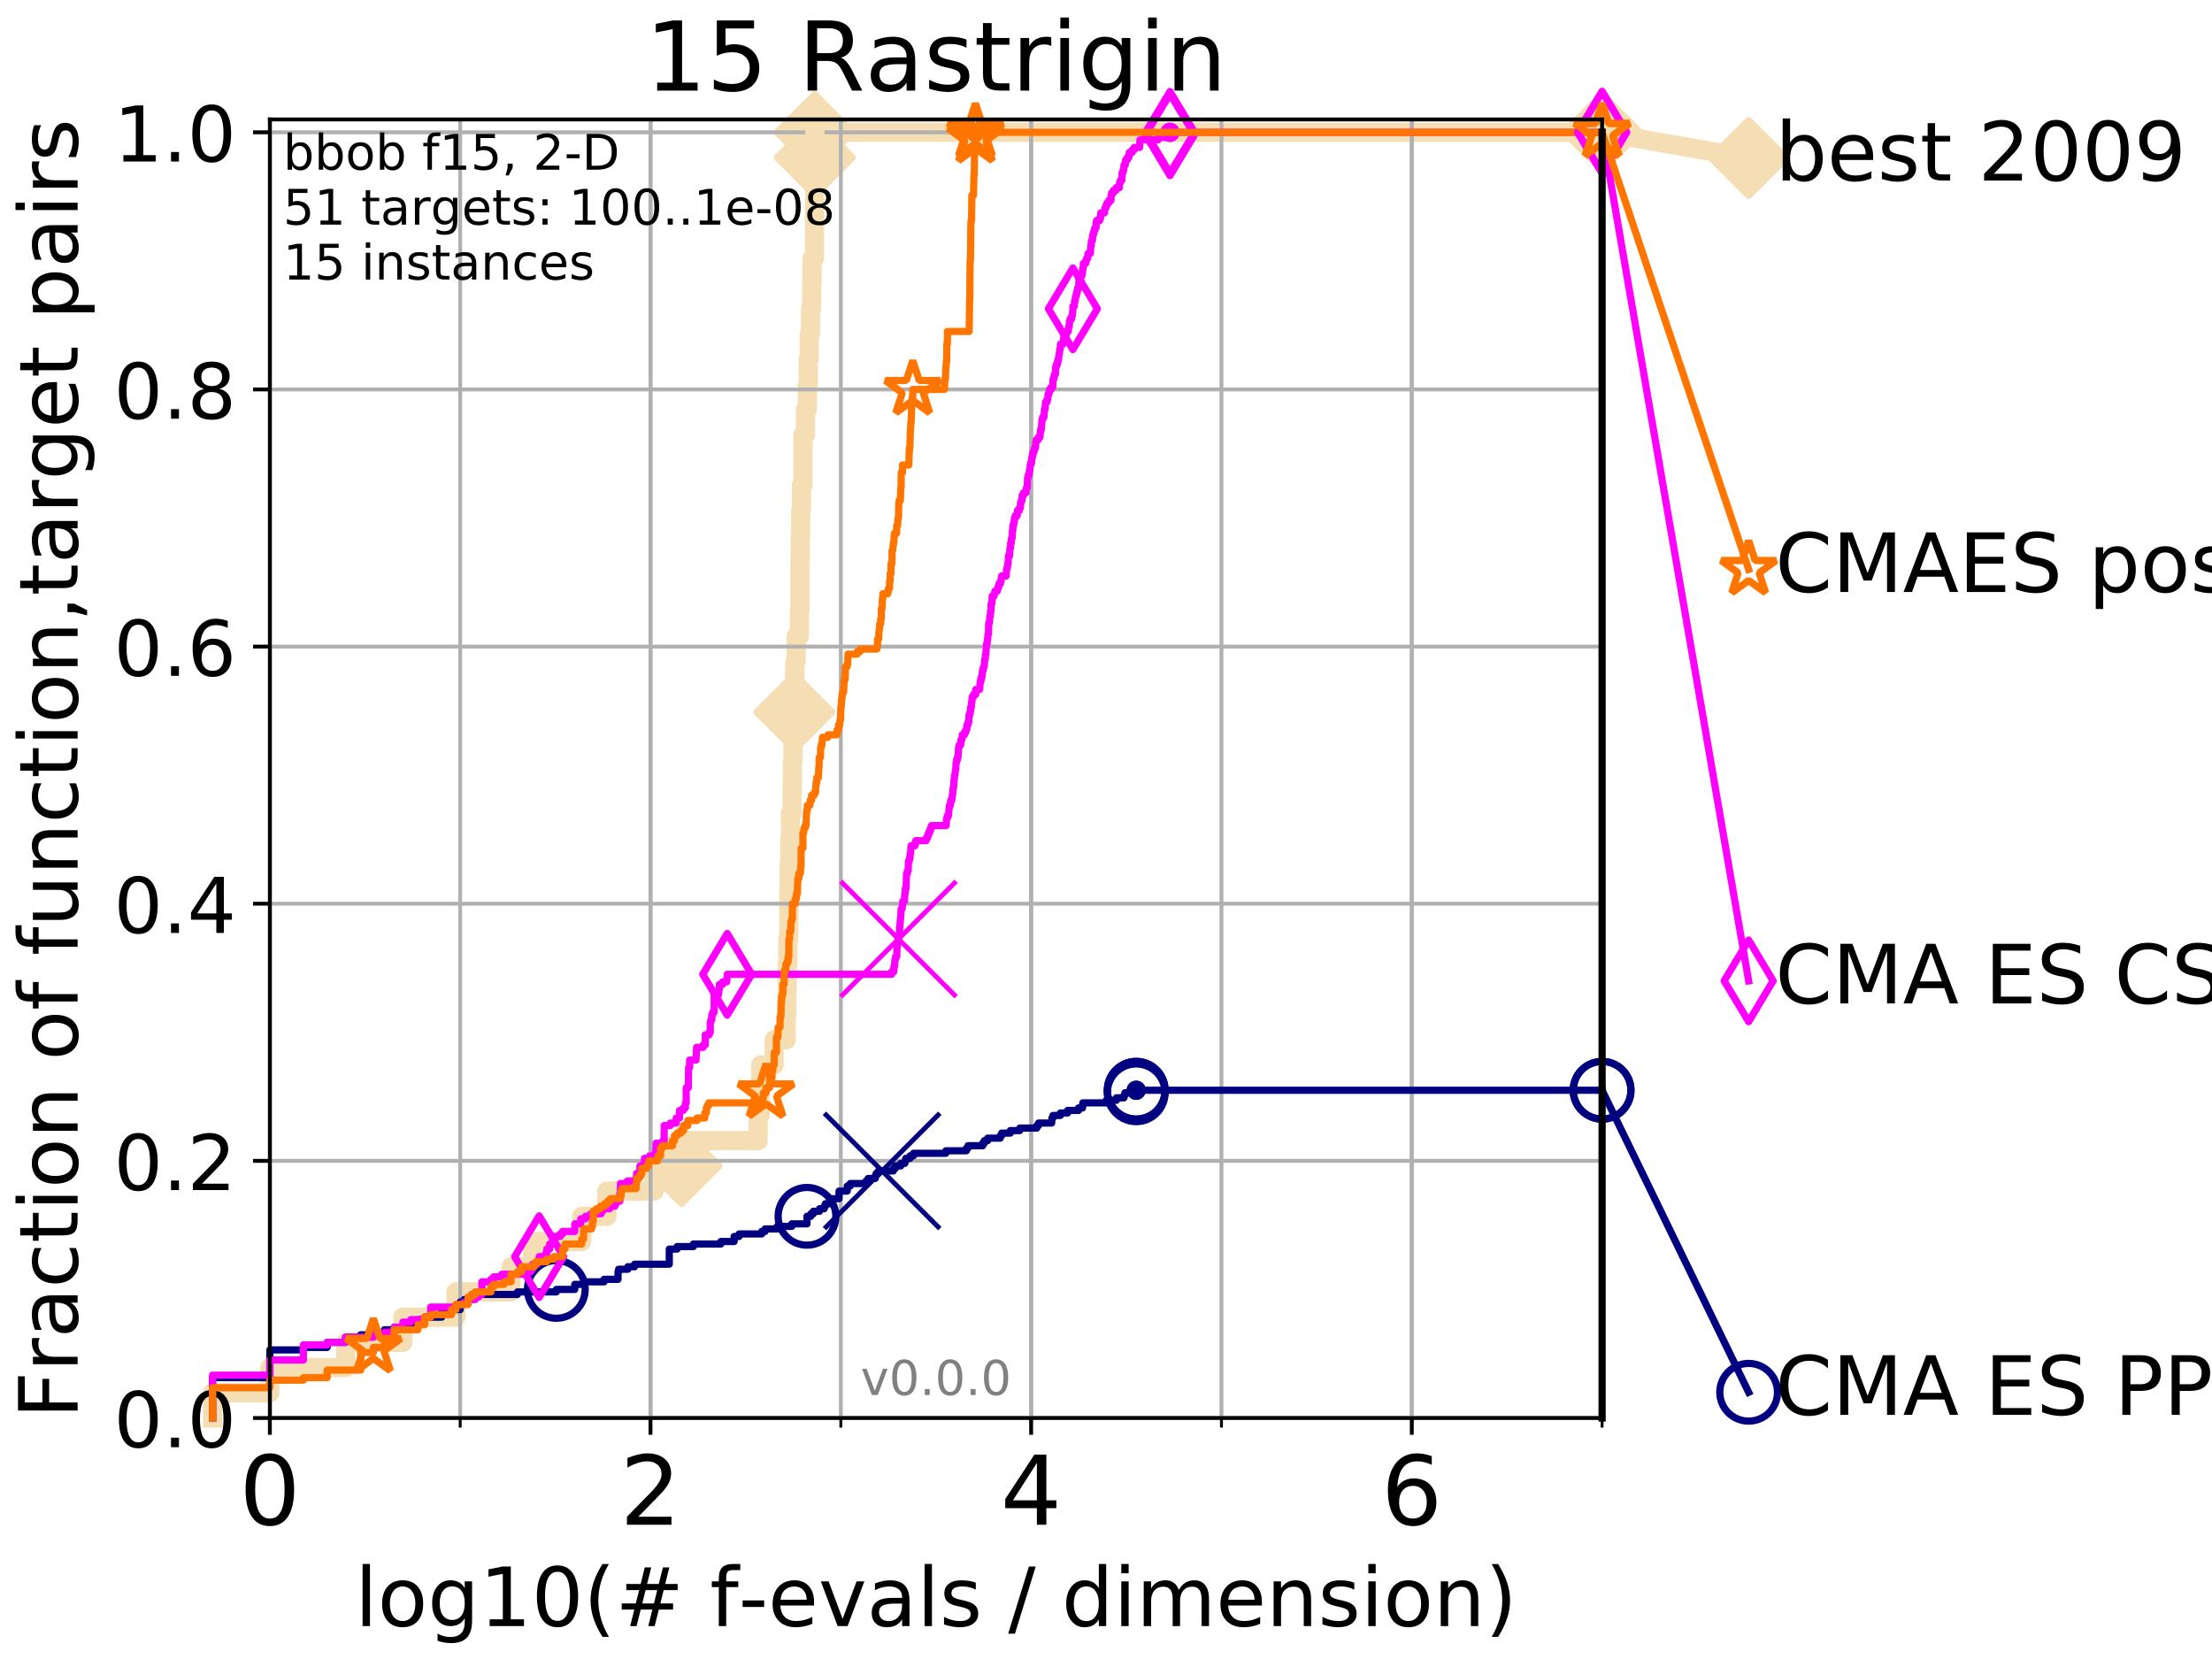 <?xml version="1.0" encoding="utf-8" standalone="no"?>
<!DOCTYPE svg PUBLIC "-//W3C//DTD SVG 1.1//EN"
  "http://www.w3.org/Graphics/SVG/1.1/DTD/svg11.dtd">
<!-- Created with matplotlib (http://matplotlib.org/) -->
<svg height="345pt" version="1.1" viewBox="0 0 460 345" width="460pt" xmlns="http://www.w3.org/2000/svg" xmlns:xlink="http://www.w3.org/1999/xlink">
 <defs>
  <style type="text/css">
*{stroke-linecap:butt;stroke-linejoin:round;}
  </style>
 </defs>
 <g id="figure_1">
  <g id="patch_1">
   <path d="M 0 345.6 
L 460.8 345.6 
L 460.8 0 
L 0 0 
z
" style="fill:#ffffff;"/>
  </g>
  <g id="axes_1">
   <g id="patch_2">
    <path d="M 56.12 294.88 
L 333.168 294.88 
L 333.168 24.84 
L 56.12 24.84 
z
" style="fill:#ffffff;"/>
   </g>
   <g id="line2d_1">
    <path d="M 44.206 294.88 
L 44.206 289.638 
L 56.12 289.638 
L 56.12 284.395 
L 71.87 284.395 
L 71.87 279.153 
L 83.784 279.153 
L 83.784 273.91 
L 94.817 273.91 
L 94.817 268.668 
L 106.272 268.668 
L 106.272 263.425 
L 110.746 263.425 
L 110.746 258.183 
L 120.969 258.183 
L 120.969 252.94 
L 126.207 252.94 
L 126.207 247.698 
L 136.033 247.698 
L 136.033 242.455 
L 141.722 242.455 
L 141.722 237.213 
L 157.672 237.213 
L 157.672 231.97 
L 158.042 231.97 
L 158.042 226.728 
L 158.201 226.728 
L 158.201 221.485 
L 160.976 221.485 
L 160.976 216.243 
L 163.499 216.243 
L 163.499 211 
L 163.648 211 
L 163.648 205.758 
L 163.681 205.758 
L 163.681 200.515 
L 163.828 200.515 
L 163.828 195.273 
L 164.039 195.273 
L 164.039 184.788 
L 164.12 184.788 
L 164.12 179.546 
L 164.248 179.546 
L 164.248 174.303 
L 164.375 174.303 
L 164.375 169.061 
L 164.719 169.061 
L 164.719 163.818 
L 164.781 163.818 
L 164.781 158.576 
L 164.919 158.576 
L 164.919 153.333 
L 165.208 153.333 
L 165.208 148.091 
L 165.283 148.091 
L 165.283 137.606 
L 165.551 137.606 
L 165.551 132.363 
L 166.231 132.363 
L 166.231 127.121 
L 166.344 127.121 
L 166.344 116.636 
L 166.415 116.636 
L 166.415 111.393 
L 166.513 111.393 
L 166.513 106.151 
L 166.666 106.151 
L 166.666 100.908 
L 166.981 100.908 
L 166.981 95.666 
L 166.995 95.666 
L 166.995 90.423 
L 167.49 90.423 
L 167.49 85.181 
L 167.881 85.181 
L 167.881 79.938 
L 168.074 79.938 
L 168.074 74.696 
L 168.276 74.696 
L 168.276 69.453 
L 168.551 69.453 
L 168.551 64.211 
L 168.785 64.211 
L 168.785 58.969 
L 168.871 58.969 
L 168.871 53.726 
L 169.375 53.726 
L 169.375 48.484 
L 169.398 48.484 
L 169.398 43.241 
L 169.41 43.241 
L 169.41 37.999 
L 169.434 37.999 
L 169.434 32.756 
L 169.445 32.756 
L 169.445 27.514 
L 333.168 27.514 
" style="fill:none;stroke:#f5deb3;stroke-linecap:square;stroke-width:4;"/>
   </g>
   <g id="line2d_2">
    <defs>
     <path d="M -0 7.778 
L 7.778 0 
L 0 -7.778 
L -7.778 -0 
z
" id="m99e7833f35" style="stroke:#f5deb3;stroke-linejoin:miter;stroke-width:1.5;"/>
    </defs>
    <g>
     <use style="fill:#f5deb3;stroke:#f5deb3;stroke-linejoin:miter;stroke-width:1.5;" x="141.722" xlink:href="#m99e7833f35" y="242.455"/>
     <use style="fill:#f5deb3;stroke:#f5deb3;stroke-linejoin:miter;stroke-width:1.5;" x="165.208" xlink:href="#m99e7833f35" y="148.091"/>
     <use style="fill:#f5deb3;stroke:#f5deb3;stroke-linejoin:miter;stroke-width:1.5;" x="169.445" xlink:href="#m99e7833f35" y="32.756"/>
     <use style="fill:#f5deb3;stroke:#f5deb3;stroke-linejoin:miter;stroke-width:1.5;" x="169.445" xlink:href="#m99e7833f35" y="27.514"/>
     <use style="fill:#f5deb3;stroke:#f5deb3;stroke-linejoin:miter;stroke-width:1.5;" x="169.445" xlink:href="#m99e7833f35" y="27.514"/>
     <use style="fill:#f5deb3;stroke:#f5deb3;stroke-linejoin:miter;stroke-width:1.5;" x="333.168" xlink:href="#m99e7833f35" y="27.514"/>
    </g>
   </g>
   <g id="line2d_3">
    <path style="fill:none;stroke:#f5deb3;stroke-linecap:square;stroke-width:4;"/>
    <g/>
   </g>
   <g id="line2d_4">
    <path d="M 333.168 27.514 
L 363.643 32.861 
" style="fill:none;stroke:#f5deb3;stroke-linecap:square;stroke-width:4;"/>
    <g>
     <use style="fill:#f5deb3;stroke:#f5deb3;stroke-linejoin:miter;stroke-width:1.5;" x="333.168" xlink:href="#m99e7833f35" y="27.514"/>
     <use style="fill:#f5deb3;stroke:#f5deb3;stroke-linejoin:miter;stroke-width:1.5;" x="363.643" xlink:href="#m99e7833f35" y="32.861"/>
    </g>
   </g>
   <g id="matplotlib.axis_1">
    <g id="xtick_1">
     <g id="line2d_5">
      <path clip-path="url(#p6a723513ac)" d="M 56.12 294.88 
L 56.12 24.84 
" style="fill:none;stroke:#b0b0b0;stroke-linecap:square;stroke-width:0.8;"/>
     </g>
     <g id="line2d_6">
      <defs>
       <path d="M 0 0 
L 0 3.5 
" id="m7c628d7651" style="stroke:#000000;stroke-width:0.8;"/>
      </defs>
      <g>
       <use style="stroke:#000000;stroke-width:0.8;" x="56.12" xlink:href="#m7c628d7651" y="294.88"/>
      </g>
     </g>
     <g id="text_1">
      <!-- 0 -->
      <defs>
       <path d="M 31.781 66.406 
Q 24.172 66.406 20.328 58.906 
Q 16.5 51.422 16.5 36.375 
Q 16.5 21.391 20.328 13.891 
Q 24.172 6.391 31.781 6.391 
Q 39.453 6.391 43.281 13.891 
Q 47.125 21.391 47.125 36.375 
Q 47.125 51.422 43.281 58.906 
Q 39.453 66.406 31.781 66.406 
z
M 31.781 74.219 
Q 44.047 74.219 50.516 64.516 
Q 56.984 54.828 56.984 36.375 
Q 56.984 17.969 50.516 8.266 
Q 44.047 -1.422 31.781 -1.422 
Q 19.531 -1.422 13.062 8.266 
Q 6.594 17.969 6.594 36.375 
Q 6.594 54.828 13.062 64.516 
Q 19.531 74.219 31.781 74.219 
z
" id="DejaVuSans-30"/>
      </defs>
      <g transform="translate(49.758 317.077)scale(0.2 -0.2)">
       <use xlink:href="#DejaVuSans-30"/>
      </g>
     </g>
    </g>
    <g id="xtick_2">
     <g id="line2d_7">
      <path clip-path="url(#p6a723513ac)" d="M 135.277 294.88 
L 135.277 24.84 
" style="fill:none;stroke:#b0b0b0;stroke-linecap:square;stroke-width:0.8;"/>
     </g>
     <g id="line2d_8">
      <g>
       <use style="stroke:#000000;stroke-width:0.8;" x="135.277" xlink:href="#m7c628d7651" y="294.88"/>
      </g>
     </g>
     <g id="text_2">
      <!-- 2 -->
      <defs>
       <path d="M 19.188 8.297 
L 53.609 8.297 
L 53.609 0 
L 7.328 0 
L 7.328 8.297 
Q 12.938 14.109 22.625 23.891 
Q 32.328 33.688 34.812 36.531 
Q 39.547 41.844 41.422 45.531 
Q 43.312 49.219 43.312 52.781 
Q 43.312 58.594 39.234 62.25 
Q 35.156 65.922 28.609 65.922 
Q 23.969 65.922 18.812 64.312 
Q 13.672 62.703 7.812 59.422 
L 7.812 69.391 
Q 13.766 71.781 18.938 73 
Q 24.125 74.219 28.422 74.219 
Q 39.75 74.219 46.484 68.547 
Q 53.219 62.891 53.219 53.422 
Q 53.219 48.922 51.531 44.891 
Q 49.859 40.875 45.406 35.406 
Q 44.188 33.984 37.641 27.219 
Q 31.109 20.453 19.188 8.297 
z
" id="DejaVuSans-32"/>
      </defs>
      <g transform="translate(128.914 317.077)scale(0.2 -0.2)">
       <use xlink:href="#DejaVuSans-32"/>
      </g>
     </g>
    </g>
    <g id="xtick_3">
     <g id="line2d_9">
      <path clip-path="url(#p6a723513ac)" d="M 214.433 294.88 
L 214.433 24.84 
" style="fill:none;stroke:#b0b0b0;stroke-linecap:square;stroke-width:0.8;"/>
     </g>
     <g id="line2d_10">
      <g>
       <use style="stroke:#000000;stroke-width:0.8;" x="214.433" xlink:href="#m7c628d7651" y="294.88"/>
      </g>
     </g>
     <g id="text_3">
      <!-- 4 -->
      <defs>
       <path d="M 37.797 64.312 
L 12.891 25.391 
L 37.797 25.391 
z
M 35.203 72.906 
L 47.609 72.906 
L 47.609 25.391 
L 58.016 25.391 
L 58.016 17.188 
L 47.609 17.188 
L 47.609 0 
L 37.797 0 
L 37.797 17.188 
L 4.891 17.188 
L 4.891 26.703 
z
" id="DejaVuSans-34"/>
      </defs>
      <g transform="translate(208.071 317.077)scale(0.2 -0.2)">
       <use xlink:href="#DejaVuSans-34"/>
      </g>
     </g>
    </g>
    <g id="xtick_4">
     <g id="line2d_11">
      <path clip-path="url(#p6a723513ac)" d="M 293.59 294.88 
L 293.59 24.84 
" style="fill:none;stroke:#b0b0b0;stroke-linecap:square;stroke-width:0.8;"/>
     </g>
     <g id="line2d_12">
      <g>
       <use style="stroke:#000000;stroke-width:0.8;" x="293.59" xlink:href="#m7c628d7651" y="294.88"/>
      </g>
     </g>
     <g id="text_4">
      <!-- 6 -->
      <defs>
       <path d="M 33.016 40.375 
Q 26.375 40.375 22.484 35.828 
Q 18.609 31.297 18.609 23.391 
Q 18.609 15.531 22.484 10.953 
Q 26.375 6.391 33.016 6.391 
Q 39.656 6.391 43.531 10.953 
Q 47.406 15.531 47.406 23.391 
Q 47.406 31.297 43.531 35.828 
Q 39.656 40.375 33.016 40.375 
z
M 52.594 71.297 
L 52.594 62.312 
Q 48.875 64.062 45.094 64.984 
Q 41.312 65.922 37.594 65.922 
Q 27.828 65.922 22.672 59.328 
Q 17.531 52.734 16.797 39.406 
Q 19.672 43.656 24.016 45.922 
Q 28.375 48.188 33.594 48.188 
Q 44.578 48.188 50.953 41.516 
Q 57.328 34.859 57.328 23.391 
Q 57.328 12.156 50.688 5.359 
Q 44.047 -1.422 33.016 -1.422 
Q 20.359 -1.422 13.672 8.266 
Q 6.984 17.969 6.984 36.375 
Q 6.984 53.656 15.188 63.938 
Q 23.391 74.219 37.203 74.219 
Q 40.922 74.219 44.703 73.484 
Q 48.484 72.75 52.594 71.297 
z
" id="DejaVuSans-36"/>
      </defs>
      <g transform="translate(287.227 317.077)scale(0.2 -0.2)">
       <use xlink:href="#DejaVuSans-36"/>
      </g>
     </g>
    </g>
    <g id="xtick_5">
     <g id="line2d_13">
      <path clip-path="url(#p6a723513ac)" d="M 56.12 294.88 
L 56.12 24.84 
" style="fill:none;stroke:#b0b0b0;stroke-linecap:square;stroke-width:0.8;"/>
     </g>
     <g id="line2d_14">
      <defs>
       <path d="M 0 0 
L 0 2 
" id="m32a2baf1f9" style="stroke:#000000;stroke-width:0.6;"/>
      </defs>
      <g>
       <use style="stroke:#000000;stroke-width:0.6;" x="56.12" xlink:href="#m32a2baf1f9" y="294.88"/>
      </g>
     </g>
    </g>
    <g id="xtick_6">
     <g id="line2d_15">
      <path clip-path="url(#p6a723513ac)" d="M 95.698 294.88 
L 95.698 24.84 
" style="fill:none;stroke:#b0b0b0;stroke-linecap:square;stroke-width:0.8;"/>
     </g>
     <g id="line2d_16">
      <g>
       <use style="stroke:#000000;stroke-width:0.6;" x="95.698" xlink:href="#m32a2baf1f9" y="294.88"/>
      </g>
     </g>
    </g>
    <g id="xtick_7">
     <g id="line2d_17">
      <path clip-path="url(#p6a723513ac)" d="M 135.277 294.88 
L 135.277 24.84 
" style="fill:none;stroke:#b0b0b0;stroke-linecap:square;stroke-width:0.8;"/>
     </g>
     <g id="line2d_18">
      <g>
       <use style="stroke:#000000;stroke-width:0.6;" x="135.277" xlink:href="#m32a2baf1f9" y="294.88"/>
      </g>
     </g>
    </g>
    <g id="xtick_8">
     <g id="line2d_19">
      <path clip-path="url(#p6a723513ac)" d="M 174.855 294.88 
L 174.855 24.84 
" style="fill:none;stroke:#b0b0b0;stroke-linecap:square;stroke-width:0.8;"/>
     </g>
     <g id="line2d_20">
      <g>
       <use style="stroke:#000000;stroke-width:0.6;" x="174.855" xlink:href="#m32a2baf1f9" y="294.88"/>
      </g>
     </g>
    </g>
    <g id="xtick_9">
     <g id="line2d_21">
      <path clip-path="url(#p6a723513ac)" d="M 214.433 294.88 
L 214.433 24.84 
" style="fill:none;stroke:#b0b0b0;stroke-linecap:square;stroke-width:0.8;"/>
     </g>
     <g id="line2d_22">
      <g>
       <use style="stroke:#000000;stroke-width:0.6;" x="214.433" xlink:href="#m32a2baf1f9" y="294.88"/>
      </g>
     </g>
    </g>
    <g id="xtick_10">
     <g id="line2d_23">
      <path clip-path="url(#p6a723513ac)" d="M 254.011 294.88 
L 254.011 24.84 
" style="fill:none;stroke:#b0b0b0;stroke-linecap:square;stroke-width:0.8;"/>
     </g>
     <g id="line2d_24">
      <g>
       <use style="stroke:#000000;stroke-width:0.6;" x="254.011" xlink:href="#m32a2baf1f9" y="294.88"/>
      </g>
     </g>
    </g>
    <g id="xtick_11">
     <g id="line2d_25">
      <path clip-path="url(#p6a723513ac)" d="M 293.59 294.88 
L 293.59 24.84 
" style="fill:none;stroke:#b0b0b0;stroke-linecap:square;stroke-width:0.8;"/>
     </g>
     <g id="line2d_26">
      <g>
       <use style="stroke:#000000;stroke-width:0.6;" x="293.59" xlink:href="#m32a2baf1f9" y="294.88"/>
      </g>
     </g>
    </g>
    <g id="xtick_12">
     <g id="line2d_27">
      <path clip-path="url(#p6a723513ac)" d="M 333.168 294.88 
L 333.168 24.84 
" style="fill:none;stroke:#b0b0b0;stroke-linecap:square;stroke-width:0.8;"/>
     </g>
     <g id="line2d_28">
      <g>
       <use style="stroke:#000000;stroke-width:0.6;" x="333.168" xlink:href="#m32a2baf1f9" y="294.88"/>
      </g>
     </g>
    </g>
    <g id="text_5">
     <!-- log10(# f-evals / dimension) -->
     <defs>
      <path d="M 9.422 75.984 
L 18.406 75.984 
L 18.406 0 
L 9.422 0 
z
" id="DejaVuSans-6c"/>
      <path d="M 30.609 48.391 
Q 23.391 48.391 19.188 42.75 
Q 14.984 37.109 14.984 27.297 
Q 14.984 17.484 19.156 11.844 
Q 23.344 6.203 30.609 6.203 
Q 37.797 6.203 41.984 11.859 
Q 46.188 17.531 46.188 27.297 
Q 46.188 37.016 41.984 42.703 
Q 37.797 48.391 30.609 48.391 
z
M 30.609 56 
Q 42.328 56 49.016 48.375 
Q 55.719 40.766 55.719 27.297 
Q 55.719 13.875 49.016 6.219 
Q 42.328 -1.422 30.609 -1.422 
Q 18.844 -1.422 12.172 6.219 
Q 5.516 13.875 5.516 27.297 
Q 5.516 40.766 12.172 48.375 
Q 18.844 56 30.609 56 
z
" id="DejaVuSans-6f"/>
      <path d="M 45.406 27.984 
Q 45.406 37.75 41.375 43.109 
Q 37.359 48.484 30.078 48.484 
Q 22.859 48.484 18.828 43.109 
Q 14.797 37.75 14.797 27.984 
Q 14.797 18.266 18.828 12.891 
Q 22.859 7.516 30.078 7.516 
Q 37.359 7.516 41.375 12.891 
Q 45.406 18.266 45.406 27.984 
z
M 54.391 6.781 
Q 54.391 -7.172 48.188 -13.984 
Q 42 -20.797 29.203 -20.797 
Q 24.469 -20.797 20.266 -20.094 
Q 16.062 -19.391 12.109 -17.922 
L 12.109 -9.188 
Q 16.062 -11.328 19.922 -12.344 
Q 23.781 -13.375 27.781 -13.375 
Q 36.625 -13.375 41.016 -8.766 
Q 45.406 -4.156 45.406 5.172 
L 45.406 9.625 
Q 42.625 4.781 38.281 2.391 
Q 33.938 0 27.875 0 
Q 17.828 0 11.672 7.656 
Q 5.516 15.328 5.516 27.984 
Q 5.516 40.672 11.672 48.328 
Q 17.828 56 27.875 56 
Q 33.938 56 38.281 53.609 
Q 42.625 51.219 45.406 46.391 
L 45.406 54.688 
L 54.391 54.688 
z
" id="DejaVuSans-67"/>
      <path d="M 12.406 8.297 
L 28.516 8.297 
L 28.516 63.922 
L 10.984 60.406 
L 10.984 69.391 
L 28.422 72.906 
L 38.281 72.906 
L 38.281 8.297 
L 54.391 8.297 
L 54.391 0 
L 12.406 0 
z
" id="DejaVuSans-31"/>
      <path d="M 31 75.875 
Q 24.469 64.656 21.281 53.656 
Q 18.109 42.672 18.109 31.391 
Q 18.109 20.125 21.312 9.062 
Q 24.516 -2 31 -13.188 
L 23.188 -13.188 
Q 15.875 -1.703 12.234 9.375 
Q 8.594 20.453 8.594 31.391 
Q 8.594 42.281 12.203 53.312 
Q 15.828 64.359 23.188 75.875 
z
" id="DejaVuSans-28"/>
      <path d="M 51.125 44 
L 36.922 44 
L 32.812 27.688 
L 47.125 27.688 
z
M 43.797 71.781 
L 38.719 51.516 
L 52.984 51.516 
L 58.109 71.781 
L 65.922 71.781 
L 60.891 51.516 
L 76.125 51.516 
L 76.125 44 
L 58.984 44 
L 54.984 27.688 
L 70.516 27.688 
L 70.516 20.219 
L 53.078 20.219 
L 48 0 
L 40.188 0 
L 45.219 20.219 
L 30.906 20.219 
L 25.875 0 
L 18.016 0 
L 23.094 20.219 
L 7.719 20.219 
L 7.719 27.688 
L 24.906 27.688 
L 29 44 
L 13.281 44 
L 13.281 51.516 
L 30.906 51.516 
L 35.891 71.781 
z
" id="DejaVuSans-23"/>
      <path id="DejaVuSans-20"/>
      <path d="M 37.109 75.984 
L 37.109 68.5 
L 28.516 68.5 
Q 23.688 68.5 21.797 66.547 
Q 19.922 64.594 19.922 59.516 
L 19.922 54.688 
L 34.719 54.688 
L 34.719 47.703 
L 19.922 47.703 
L 19.922 0 
L 10.891 0 
L 10.891 47.703 
L 2.297 47.703 
L 2.297 54.688 
L 10.891 54.688 
L 10.891 58.5 
Q 10.891 67.625 15.141 71.797 
Q 19.391 75.984 28.609 75.984 
z
" id="DejaVuSans-66"/>
      <path d="M 4.891 31.391 
L 31.203 31.391 
L 31.203 23.391 
L 4.891 23.391 
z
" id="DejaVuSans-2d"/>
      <path d="M 56.203 29.594 
L 56.203 25.203 
L 14.891 25.203 
Q 15.484 15.922 20.484 11.062 
Q 25.484 6.203 34.422 6.203 
Q 39.594 6.203 44.453 7.469 
Q 49.312 8.734 54.109 11.281 
L 54.109 2.781 
Q 49.266 0.734 44.188 -0.344 
Q 39.109 -1.422 33.891 -1.422 
Q 20.797 -1.422 13.156 6.188 
Q 5.516 13.812 5.516 26.812 
Q 5.516 40.234 12.766 48.109 
Q 20.016 56 32.328 56 
Q 43.359 56 49.781 48.891 
Q 56.203 41.797 56.203 29.594 
z
M 47.219 32.234 
Q 47.125 39.594 43.094 43.984 
Q 39.062 48.391 32.422 48.391 
Q 24.906 48.391 20.391 44.141 
Q 15.875 39.891 15.188 32.172 
z
" id="DejaVuSans-65"/>
      <path d="M 2.984 54.688 
L 12.5 54.688 
L 29.594 8.797 
L 46.688 54.688 
L 56.203 54.688 
L 35.688 0 
L 23.484 0 
z
" id="DejaVuSans-76"/>
      <path d="M 34.281 27.484 
Q 23.391 27.484 19.188 25 
Q 14.984 22.516 14.984 16.5 
Q 14.984 11.719 18.141 8.906 
Q 21.297 6.109 26.703 6.109 
Q 34.188 6.109 38.703 11.406 
Q 43.219 16.703 43.219 25.484 
L 43.219 27.484 
z
M 52.203 31.203 
L 52.203 0 
L 43.219 0 
L 43.219 8.297 
Q 40.141 3.328 35.547 0.953 
Q 30.953 -1.422 24.312 -1.422 
Q 15.922 -1.422 10.953 3.297 
Q 6 8.016 6 15.922 
Q 6 25.141 12.172 29.828 
Q 18.359 34.516 30.609 34.516 
L 43.219 34.516 
L 43.219 35.406 
Q 43.219 41.609 39.141 45 
Q 35.062 48.391 27.688 48.391 
Q 23 48.391 18.547 47.266 
Q 14.109 46.141 10.016 43.891 
L 10.016 52.203 
Q 14.938 54.109 19.578 55.047 
Q 24.219 56 28.609 56 
Q 40.484 56 46.344 49.844 
Q 52.203 43.703 52.203 31.203 
z
" id="DejaVuSans-61"/>
      <path d="M 44.281 53.078 
L 44.281 44.578 
Q 40.484 46.531 36.375 47.5 
Q 32.281 48.484 27.875 48.484 
Q 21.188 48.484 17.844 46.438 
Q 14.5 44.391 14.5 40.281 
Q 14.5 37.156 16.891 35.375 
Q 19.281 33.594 26.516 31.984 
L 29.594 31.297 
Q 39.156 29.25 43.188 25.516 
Q 47.219 21.781 47.219 15.094 
Q 47.219 7.469 41.188 3.016 
Q 35.156 -1.422 24.609 -1.422 
Q 20.219 -1.422 15.453 -0.562 
Q 10.688 0.297 5.422 2 
L 5.422 11.281 
Q 10.406 8.688 15.234 7.391 
Q 20.062 6.109 24.812 6.109 
Q 31.156 6.109 34.562 8.281 
Q 37.984 10.453 37.984 14.406 
Q 37.984 18.062 35.516 20.016 
Q 33.062 21.969 24.703 23.781 
L 21.578 24.516 
Q 13.234 26.266 9.516 29.906 
Q 5.812 33.547 5.812 39.891 
Q 5.812 47.609 11.281 51.797 
Q 16.75 56 26.812 56 
Q 31.781 56 36.172 55.266 
Q 40.578 54.547 44.281 53.078 
z
" id="DejaVuSans-73"/>
      <path d="M 25.391 72.906 
L 33.688 72.906 
L 8.297 -9.281 
L 0 -9.281 
z
" id="DejaVuSans-2f"/>
      <path d="M 45.406 46.391 
L 45.406 75.984 
L 54.391 75.984 
L 54.391 0 
L 45.406 0 
L 45.406 8.203 
Q 42.578 3.328 38.25 0.953 
Q 33.938 -1.422 27.875 -1.422 
Q 17.969 -1.422 11.734 6.484 
Q 5.516 14.406 5.516 27.297 
Q 5.516 40.188 11.734 48.094 
Q 17.969 56 27.875 56 
Q 33.938 56 38.25 53.625 
Q 42.578 51.266 45.406 46.391 
z
M 14.797 27.297 
Q 14.797 17.391 18.875 11.75 
Q 22.953 6.109 30.078 6.109 
Q 37.203 6.109 41.297 11.75 
Q 45.406 17.391 45.406 27.297 
Q 45.406 37.203 41.297 42.844 
Q 37.203 48.484 30.078 48.484 
Q 22.953 48.484 18.875 42.844 
Q 14.797 37.203 14.797 27.297 
z
" id="DejaVuSans-64"/>
      <path d="M 9.422 54.688 
L 18.406 54.688 
L 18.406 0 
L 9.422 0 
z
M 9.422 75.984 
L 18.406 75.984 
L 18.406 64.594 
L 9.422 64.594 
z
" id="DejaVuSans-69"/>
      <path d="M 52 44.188 
Q 55.375 50.25 60.062 53.125 
Q 64.75 56 71.094 56 
Q 79.641 56 84.281 50.016 
Q 88.922 44.047 88.922 33.016 
L 88.922 0 
L 79.891 0 
L 79.891 32.719 
Q 79.891 40.578 77.094 44.375 
Q 74.312 48.188 68.609 48.188 
Q 61.625 48.188 57.562 43.547 
Q 53.516 38.922 53.516 30.906 
L 53.516 0 
L 44.484 0 
L 44.484 32.719 
Q 44.484 40.625 41.703 44.406 
Q 38.922 48.188 33.109 48.188 
Q 26.219 48.188 22.156 43.531 
Q 18.109 38.875 18.109 30.906 
L 18.109 0 
L 9.078 0 
L 9.078 54.688 
L 18.109 54.688 
L 18.109 46.188 
Q 21.188 51.219 25.484 53.609 
Q 29.781 56 35.688 56 
Q 41.656 56 45.828 52.969 
Q 50 49.953 52 44.188 
z
" id="DejaVuSans-6d"/>
      <path d="M 54.891 33.016 
L 54.891 0 
L 45.906 0 
L 45.906 32.719 
Q 45.906 40.484 42.875 44.328 
Q 39.844 48.188 33.797 48.188 
Q 26.516 48.188 22.312 43.547 
Q 18.109 38.922 18.109 30.906 
L 18.109 0 
L 9.078 0 
L 9.078 54.688 
L 18.109 54.688 
L 18.109 46.188 
Q 21.344 51.125 25.703 53.562 
Q 30.078 56 35.797 56 
Q 45.219 56 50.047 50.172 
Q 54.891 44.344 54.891 33.016 
z
" id="DejaVuSans-6e"/>
      <path d="M 8.016 75.875 
L 15.828 75.875 
Q 23.141 64.359 26.781 53.312 
Q 30.422 42.281 30.422 31.391 
Q 30.422 20.453 26.781 9.375 
Q 23.141 -1.703 15.828 -13.188 
L 8.016 -13.188 
Q 14.5 -2 17.703 9.062 
Q 20.906 20.125 20.906 31.391 
Q 20.906 42.672 17.703 53.656 
Q 14.5 64.656 8.016 75.875 
z
" id="DejaVuSans-29"/>
     </defs>
     <g transform="translate(73.803 338.154)scale(0.17 -0.17)">
      <use xlink:href="#DejaVuSans-6c"/>
      <use x="27.783" xlink:href="#DejaVuSans-6f"/>
      <use x="88.965" xlink:href="#DejaVuSans-67"/>
      <use x="152.441" xlink:href="#DejaVuSans-31"/>
      <use x="216.064" xlink:href="#DejaVuSans-30"/>
      <use x="279.688" xlink:href="#DejaVuSans-28"/>
      <use x="318.701" xlink:href="#DejaVuSans-23"/>
      <use x="402.49" xlink:href="#DejaVuSans-20"/>
      <use x="434.277" xlink:href="#DejaVuSans-66"/>
      <use x="469.404" xlink:href="#DejaVuSans-2d"/>
      <use x="505.488" xlink:href="#DejaVuSans-65"/>
      <use x="567.012" xlink:href="#DejaVuSans-76"/>
      <use x="626.191" xlink:href="#DejaVuSans-61"/>
      <use x="687.471" xlink:href="#DejaVuSans-6c"/>
      <use x="715.254" xlink:href="#DejaVuSans-73"/>
      <use x="767.354" xlink:href="#DejaVuSans-20"/>
      <use x="799.141" xlink:href="#DejaVuSans-2f"/>
      <use x="832.832" xlink:href="#DejaVuSans-20"/>
      <use x="864.619" xlink:href="#DejaVuSans-64"/>
      <use x="928.096" xlink:href="#DejaVuSans-69"/>
      <use x="955.879" xlink:href="#DejaVuSans-6d"/>
      <use x="1053.291" xlink:href="#DejaVuSans-65"/>
      <use x="1114.814" xlink:href="#DejaVuSans-6e"/>
      <use x="1178.193" xlink:href="#DejaVuSans-73"/>
      <use x="1230.293" xlink:href="#DejaVuSans-69"/>
      <use x="1258.076" xlink:href="#DejaVuSans-6f"/>
      <use x="1319.258" xlink:href="#DejaVuSans-6e"/>
      <use x="1382.637" xlink:href="#DejaVuSans-29"/>
     </g>
    </g>
   </g>
   <g id="matplotlib.axis_2">
    <g id="ytick_1">
     <g id="line2d_29">
      <path clip-path="url(#p6a723513ac)" d="M 56.12 294.88 
L 333.168 294.88 
" style="fill:none;stroke:#b0b0b0;stroke-linecap:square;stroke-width:0.8;"/>
     </g>
     <g id="line2d_30">
      <defs>
       <path d="M 0 0 
L -3.5 0 
" id="m8e9b58ac48" style="stroke:#000000;stroke-width:0.8;"/>
      </defs>
      <g>
       <use style="stroke:#000000;stroke-width:0.8;" x="56.12" xlink:href="#m8e9b58ac48" y="294.88"/>
      </g>
     </g>
     <g id="text_6">
      <!-- 0.0 -->
      <defs>
       <path d="M 10.688 12.406 
L 21 12.406 
L 21 0 
L 10.688 0 
z
" id="DejaVuSans-2e"/>
      </defs>
      <g transform="translate(23.675 300.959)scale(0.16 -0.16)">
       <use xlink:href="#DejaVuSans-30"/>
       <use x="63.623" xlink:href="#DejaVuSans-2e"/>
       <use x="95.41" xlink:href="#DejaVuSans-30"/>
      </g>
     </g>
    </g>
    <g id="ytick_2">
     <g id="line2d_31">
      <path clip-path="url(#p6a723513ac)" d="M 56.12 241.407 
L 333.168 241.407 
" style="fill:none;stroke:#b0b0b0;stroke-linecap:square;stroke-width:0.8;"/>
     </g>
     <g id="line2d_32">
      <g>
       <use style="stroke:#000000;stroke-width:0.8;" x="56.12" xlink:href="#m8e9b58ac48" y="241.407"/>
      </g>
     </g>
     <g id="text_7">
      <!-- 0.2 -->
      <g transform="translate(23.675 247.485)scale(0.16 -0.16)">
       <use xlink:href="#DejaVuSans-30"/>
       <use x="63.623" xlink:href="#DejaVuSans-2e"/>
       <use x="95.41" xlink:href="#DejaVuSans-32"/>
      </g>
     </g>
    </g>
    <g id="ytick_3">
     <g id="line2d_33">
      <path clip-path="url(#p6a723513ac)" d="M 56.12 187.933 
L 333.168 187.933 
" style="fill:none;stroke:#b0b0b0;stroke-linecap:square;stroke-width:0.8;"/>
     </g>
     <g id="line2d_34">
      <g>
       <use style="stroke:#000000;stroke-width:0.8;" x="56.12" xlink:href="#m8e9b58ac48" y="187.933"/>
      </g>
     </g>
     <g id="text_8">
      <!-- 0.4 -->
      <g transform="translate(23.675 194.012)scale(0.16 -0.16)">
       <use xlink:href="#DejaVuSans-30"/>
       <use x="63.623" xlink:href="#DejaVuSans-2e"/>
       <use x="95.41" xlink:href="#DejaVuSans-34"/>
      </g>
     </g>
    </g>
    <g id="ytick_4">
     <g id="line2d_35">
      <path clip-path="url(#p6a723513ac)" d="M 56.12 134.46 
L 333.168 134.46 
" style="fill:none;stroke:#b0b0b0;stroke-linecap:square;stroke-width:0.8;"/>
     </g>
     <g id="line2d_36">
      <g>
       <use style="stroke:#000000;stroke-width:0.8;" x="56.12" xlink:href="#m8e9b58ac48" y="134.46"/>
      </g>
     </g>
     <g id="text_9">
      <!-- 0.6 -->
      <g transform="translate(23.675 140.539)scale(0.16 -0.16)">
       <use xlink:href="#DejaVuSans-30"/>
       <use x="63.623" xlink:href="#DejaVuSans-2e"/>
       <use x="95.41" xlink:href="#DejaVuSans-36"/>
      </g>
     </g>
    </g>
    <g id="ytick_5">
     <g id="line2d_37">
      <path clip-path="url(#p6a723513ac)" d="M 56.12 80.987 
L 333.168 80.987 
" style="fill:none;stroke:#b0b0b0;stroke-linecap:square;stroke-width:0.8;"/>
     </g>
     <g id="line2d_38">
      <g>
       <use style="stroke:#000000;stroke-width:0.8;" x="56.12" xlink:href="#m8e9b58ac48" y="80.987"/>
      </g>
     </g>
     <g id="text_10">
      <!-- 0.8 -->
      <defs>
       <path d="M 31.781 34.625 
Q 24.75 34.625 20.719 30.859 
Q 16.703 27.094 16.703 20.516 
Q 16.703 13.922 20.719 10.156 
Q 24.75 6.391 31.781 6.391 
Q 38.812 6.391 42.859 10.172 
Q 46.922 13.969 46.922 20.516 
Q 46.922 27.094 42.891 30.859 
Q 38.875 34.625 31.781 34.625 
z
M 21.922 38.812 
Q 15.578 40.375 12.031 44.719 
Q 8.5 49.078 8.5 55.328 
Q 8.5 64.062 14.719 69.141 
Q 20.953 74.219 31.781 74.219 
Q 42.672 74.219 48.875 69.141 
Q 55.078 64.062 55.078 55.328 
Q 55.078 49.078 51.531 44.719 
Q 48 40.375 41.703 38.812 
Q 48.828 37.156 52.797 32.312 
Q 56.781 27.484 56.781 20.516 
Q 56.781 9.906 50.312 4.234 
Q 43.844 -1.422 31.781 -1.422 
Q 19.734 -1.422 13.25 4.234 
Q 6.781 9.906 6.781 20.516 
Q 6.781 27.484 10.781 32.312 
Q 14.797 37.156 21.922 38.812 
z
M 18.312 54.391 
Q 18.312 48.734 21.844 45.562 
Q 25.391 42.391 31.781 42.391 
Q 38.141 42.391 41.719 45.562 
Q 45.312 48.734 45.312 54.391 
Q 45.312 60.062 41.719 63.234 
Q 38.141 66.406 31.781 66.406 
Q 25.391 66.406 21.844 63.234 
Q 18.312 60.062 18.312 54.391 
z
" id="DejaVuSans-38"/>
      </defs>
      <g transform="translate(23.675 87.066)scale(0.16 -0.16)">
       <use xlink:href="#DejaVuSans-30"/>
       <use x="63.623" xlink:href="#DejaVuSans-2e"/>
       <use x="95.41" xlink:href="#DejaVuSans-38"/>
      </g>
     </g>
    </g>
    <g id="ytick_6">
     <g id="line2d_39">
      <path clip-path="url(#p6a723513ac)" d="M 56.12 27.514 
L 333.168 27.514 
" style="fill:none;stroke:#b0b0b0;stroke-linecap:square;stroke-width:0.8;"/>
     </g>
     <g id="line2d_40">
      <g>
       <use style="stroke:#000000;stroke-width:0.8;" x="56.12" xlink:href="#m8e9b58ac48" y="27.514"/>
      </g>
     </g>
     <g id="text_11">
      <!-- 1.0 -->
      <g transform="translate(23.675 33.592)scale(0.16 -0.16)">
       <use xlink:href="#DejaVuSans-31"/>
       <use x="63.623" xlink:href="#DejaVuSans-2e"/>
       <use x="95.41" xlink:href="#DejaVuSans-30"/>
      </g>
     </g>
    </g>
    <g id="text_12">
     <!-- Fraction of function,target pairs -->
     <defs>
      <path d="M 9.812 72.906 
L 51.703 72.906 
L 51.703 64.594 
L 19.672 64.594 
L 19.672 43.109 
L 48.578 43.109 
L 48.578 34.812 
L 19.672 34.812 
L 19.672 0 
L 9.812 0 
z
" id="DejaVuSans-46"/>
      <path d="M 41.109 46.297 
Q 39.594 47.172 37.812 47.578 
Q 36.031 48 33.891 48 
Q 26.266 48 22.188 43.047 
Q 18.109 38.094 18.109 28.812 
L 18.109 0 
L 9.078 0 
L 9.078 54.688 
L 18.109 54.688 
L 18.109 46.188 
Q 20.953 51.172 25.484 53.578 
Q 30.031 56 36.531 56 
Q 37.453 56 38.578 55.875 
Q 39.703 55.766 41.062 55.516 
z
" id="DejaVuSans-72"/>
      <path d="M 48.781 52.594 
L 48.781 44.188 
Q 44.969 46.297 41.141 47.344 
Q 37.312 48.391 33.406 48.391 
Q 24.656 48.391 19.812 42.844 
Q 14.984 37.312 14.984 27.297 
Q 14.984 17.281 19.812 11.734 
Q 24.656 6.203 33.406 6.203 
Q 37.312 6.203 41.141 7.25 
Q 44.969 8.297 48.781 10.406 
L 48.781 2.094 
Q 45.016 0.344 40.984 -0.531 
Q 36.969 -1.422 32.422 -1.422 
Q 20.062 -1.422 12.781 6.344 
Q 5.516 14.109 5.516 27.297 
Q 5.516 40.672 12.859 48.328 
Q 20.219 56 33.016 56 
Q 37.156 56 41.109 55.141 
Q 45.062 54.297 48.781 52.594 
z
" id="DejaVuSans-63"/>
      <path d="M 18.312 70.219 
L 18.312 54.688 
L 36.812 54.688 
L 36.812 47.703 
L 18.312 47.703 
L 18.312 18.016 
Q 18.312 11.328 20.141 9.422 
Q 21.969 7.516 27.594 7.516 
L 36.812 7.516 
L 36.812 0 
L 27.594 0 
Q 17.188 0 13.234 3.875 
Q 9.281 7.766 9.281 18.016 
L 9.281 47.703 
L 2.688 47.703 
L 2.688 54.688 
L 9.281 54.688 
L 9.281 70.219 
z
" id="DejaVuSans-74"/>
      <path d="M 8.5 21.578 
L 8.5 54.688 
L 17.484 54.688 
L 17.484 21.922 
Q 17.484 14.156 20.5 10.266 
Q 23.531 6.391 29.594 6.391 
Q 36.859 6.391 41.078 11.031 
Q 45.312 15.672 45.312 23.688 
L 45.312 54.688 
L 54.297 54.688 
L 54.297 0 
L 45.312 0 
L 45.312 8.406 
Q 42.047 3.422 37.719 1 
Q 33.406 -1.422 27.688 -1.422 
Q 18.266 -1.422 13.375 4.438 
Q 8.5 10.297 8.5 21.578 
z
M 31.109 56 
z
" id="DejaVuSans-75"/>
      <path d="M 11.719 12.406 
L 22.016 12.406 
L 22.016 4 
L 14.016 -11.625 
L 7.719 -11.625 
L 11.719 4 
z
" id="DejaVuSans-2c"/>
      <path d="M 18.109 8.203 
L 18.109 -20.797 
L 9.078 -20.797 
L 9.078 54.688 
L 18.109 54.688 
L 18.109 46.391 
Q 20.953 51.266 25.266 53.625 
Q 29.594 56 35.594 56 
Q 45.562 56 51.781 48.094 
Q 58.016 40.188 58.016 27.297 
Q 58.016 14.406 51.781 6.484 
Q 45.562 -1.422 35.594 -1.422 
Q 29.594 -1.422 25.266 0.953 
Q 20.953 3.328 18.109 8.203 
z
M 48.688 27.297 
Q 48.688 37.203 44.609 42.844 
Q 40.531 48.484 33.406 48.484 
Q 26.266 48.484 22.188 42.844 
Q 18.109 37.203 18.109 27.297 
Q 18.109 17.391 22.188 11.75 
Q 26.266 6.109 33.406 6.109 
Q 40.531 6.109 44.609 11.75 
Q 48.688 17.391 48.688 27.297 
z
" id="DejaVuSans-70"/>
     </defs>
     <g transform="translate(16.14 294.999)rotate(-90)scale(0.17 -0.17)">
      <use xlink:href="#DejaVuSans-46"/>
      <use x="57.41" xlink:href="#DejaVuSans-72"/>
      <use x="98.523" xlink:href="#DejaVuSans-61"/>
      <use x="159.803" xlink:href="#DejaVuSans-63"/>
      <use x="214.783" xlink:href="#DejaVuSans-74"/>
      <use x="253.992" xlink:href="#DejaVuSans-69"/>
      <use x="281.775" xlink:href="#DejaVuSans-6f"/>
      <use x="342.957" xlink:href="#DejaVuSans-6e"/>
      <use x="406.336" xlink:href="#DejaVuSans-20"/>
      <use x="438.123" xlink:href="#DejaVuSans-6f"/>
      <use x="499.305" xlink:href="#DejaVuSans-66"/>
      <use x="534.51" xlink:href="#DejaVuSans-20"/>
      <use x="566.297" xlink:href="#DejaVuSans-66"/>
      <use x="601.502" xlink:href="#DejaVuSans-75"/>
      <use x="664.881" xlink:href="#DejaVuSans-6e"/>
      <use x="728.26" xlink:href="#DejaVuSans-63"/>
      <use x="783.24" xlink:href="#DejaVuSans-74"/>
      <use x="822.449" xlink:href="#DejaVuSans-69"/>
      <use x="850.232" xlink:href="#DejaVuSans-6f"/>
      <use x="911.414" xlink:href="#DejaVuSans-6e"/>
      <use x="974.793" xlink:href="#DejaVuSans-2c"/>
      <use x="1006.58" xlink:href="#DejaVuSans-74"/>
      <use x="1045.789" xlink:href="#DejaVuSans-61"/>
      <use x="1107.068" xlink:href="#DejaVuSans-72"/>
      <use x="1148.166" xlink:href="#DejaVuSans-67"/>
      <use x="1211.643" xlink:href="#DejaVuSans-65"/>
      <use x="1273.166" xlink:href="#DejaVuSans-74"/>
      <use x="1312.375" xlink:href="#DejaVuSans-20"/>
      <use x="1344.162" xlink:href="#DejaVuSans-70"/>
      <use x="1407.639" xlink:href="#DejaVuSans-61"/>
      <use x="1468.918" xlink:href="#DejaVuSans-69"/>
      <use x="1496.701" xlink:href="#DejaVuSans-72"/>
      <use x="1537.814" xlink:href="#DejaVuSans-73"/>
     </g>
    </g>
   </g>
   <g id="line2d_41">
    <defs>
     <path d="M 0 1.5 
C 0.398 1.5 0.779 1.342 1.061 1.061 
C 1.342 0.779 1.5 0.398 1.5 0 
C 1.5 -0.398 1.342 -0.779 1.061 -1.061 
C 0.779 -1.342 0.398 -1.5 0 -1.5 
C -0.398 -1.5 -0.779 -1.342 -1.061 -1.061 
C -1.342 -0.779 -1.5 -0.398 -1.5 0 
C -1.5 0.398 -1.342 0.779 -1.061 1.061 
C -0.779 1.342 -0.398 1.5 0 1.5 
z
" id="m675ea1dee2" style="stroke:#f5deb3;"/>
    </defs>
    <g>
     <use style="fill:#f5deb3;stroke:#f5deb3;" x="169.445" xlink:href="#m675ea1dee2" y="27.514"/>
     <use style="fill:#f5deb3;stroke:#f5deb3;" x="169.445" xlink:href="#m675ea1dee2" y="27.514"/>
    </g>
   </g>
   <g id="line2d_42">
    <defs>
     <path d="M 0 1.5 
C 0.398 1.5 0.779 1.342 1.061 1.061 
C 1.342 0.779 1.5 0.398 1.5 0 
C 1.5 -0.398 1.342 -0.779 1.061 -1.061 
C 0.779 -1.342 0.398 -1.5 0 -1.5 
C -0.398 -1.5 -0.779 -1.342 -1.061 -1.061 
C -1.342 -0.779 -1.5 -0.398 -1.5 0 
C -1.5 0.398 -1.342 0.779 -1.061 1.061 
C -0.779 1.342 -0.398 1.5 0 1.5 
z
" id="mc1726b2ae5" style="stroke:#000080;"/>
    </defs>
    <g>
     <use style="fill:#000080;stroke:#000080;" x="236.28" xlink:href="#mc1726b2ae5" y="226.728"/>
     <use style="fill:#000080;stroke:#000080;" x="236.28" xlink:href="#mc1726b2ae5" y="226.728"/>
    </g>
   </g>
   <g id="line2d_43">
    <path d="M 44.206 294.88 
L 44.206 286.492 
L 56.12 286.492 
L 56.12 280.725 
L 63.089 280.725 
L 63.089 280.201 
L 68.034 280.201 
L 68.034 279.153 
L 71.87 279.153 
L 71.87 278.104 
L 75.004 278.104 
L 75.004 277.58 
L 79.949 277.58 
L 79.949 276.531 
L 81.973 276.531 
L 81.973 276.007 
L 86.918 276.007 
L 86.918 274.434 
L 88.294 274.434 
L 88.294 273.91 
L 91.863 273.91 
L 91.863 272.337 
L 95.698 272.337 
L 95.698 270.765 
L 96.537 270.765 
L 96.537 270.24 
L 98.101 270.24 
L 98.101 269.192 
L 107.613 269.192 
L 107.613 268.668 
L 115.691 268.668 
L 115.691 268.143 
L 119.527 268.143 
L 119.527 267.095 
L 121.551 267.095 
L 121.551 266.571 
L 125.615 266.571 
L 125.615 266.046 
L 128.521 266.046 
L 128.521 264.474 
L 128.648 264.474 
L 128.648 263.949 
L 130.559 263.949 
L 130.559 263.425 
L 131.97 263.425 
L 131.97 262.901 
L 139.181 262.901 
L 139.181 259.755 
L 140.813 259.755 
L 140.813 259.231 
L 144.194 259.231 
L 144.194 258.707 
L 149.89 258.707 
L 149.89 258.183 
L 152.665 258.183 
L 152.665 257.134 
L 153.696 257.134 
L 153.696 256.61 
L 158.403 256.61 
L 158.403 256.086 
L 159.105 256.086 
L 159.105 255.561 
L 161.619 255.561 
L 161.619 255.037 
L 164.641 255.037 
L 164.641 254.513 
L 167.817 254.513 
L 167.817 252.94 
L 168.613 252.94 
L 168.613 252.416 
L 169.137 252.416 
L 169.137 251.892 
L 170.429 251.892 
L 170.429 251.367 
L 171.391 251.367 
L 171.391 250.843 
L 171.652 250.843 
L 171.652 250.319 
L 172.736 250.319 
L 172.736 249.795 
L 173.196 249.795 
L 173.196 249.27 
L 174.481 249.27 
L 174.481 247.698 
L 176.178 247.698 
L 176.178 246.649 
L 176.803 246.649 
L 176.803 246.125 
L 180.089 246.125 
L 180.089 245.601 
L 180.527 245.601 
L 180.527 245.076 
L 182.007 245.076 
L 182.007 244.552 
L 182.204 244.552 
L 182.204 244.028 
L 182.674 244.028 
L 182.674 243.504 
L 185.779 243.504 
L 185.779 242.979 
L 186.188 242.979 
L 186.188 242.455 
L 187.327 242.455 
L 187.327 241.931 
L 188.163 241.931 
L 188.163 241.407 
L 188.376 241.407 
L 188.376 240.882 
L 189.261 240.882 
L 189.261 240.358 
L 189.957 240.358 
L 189.957 239.834 
L 196.695 239.834 
L 196.695 239.31 
L 200.966 239.31 
L 200.966 238.785 
L 201.294 238.785 
L 201.294 238.261 
L 204.361 238.261 
L 204.361 237.737 
L 204.682 237.737 
L 204.682 237.213 
L 205.392 237.213 
L 205.392 236.689 
L 208.005 236.689 
L 208.005 236.164 
L 208.293 236.164 
L 208.293 235.64 
L 210.097 235.64 
L 210.097 235.116 
L 212.071 235.116 
L 212.071 234.592 
L 215.6 234.592 
L 215.6 234.067 
L 215.977 234.067 
L 215.977 233.543 
L 218.698 233.543 
L 218.76 232.495 
L 218.977 232.495 
L 218.977 231.97 
L 220.512 231.97 
L 220.512 231.446 
L 222.008 231.446 
L 222.008 230.922 
L 224.294 230.922 
L 224.294 230.398 
L 225.122 230.398 
L 225.17 229.349 
L 230.04 229.349 
L 230.04 228.825 
L 232.16 228.825 
L 232.16 228.301 
L 233.739 228.301 
L 233.739 227.776 
L 233.942 227.776 
L 233.942 227.252 
L 236.28 227.252 
L 236.28 226.728 
L 333.168 226.728 
L 333.168 226.728 
" style="fill:none;stroke:#000080;stroke-linecap:square;stroke-width:1.5;"/>
   </g>
   <g id="line2d_44">
    <defs>
     <path d="M 0 6 
C 1.591 6 3.117 5.368 4.243 4.243 
C 5.368 3.117 6 1.591 6 0 
C 6 -1.591 5.368 -3.117 4.243 -4.243 
C 3.117 -5.368 1.591 -6 0 -6 
C -1.591 -6 -3.117 -5.368 -4.243 -4.243 
C -5.368 -3.117 -6 -1.591 -6 0 
C -6 1.591 -5.368 3.117 -4.243 4.243 
C -3.117 5.368 -1.591 6 0 6 
z
" id="m850a19ccd6" style="stroke:#000080;stroke-width:1.5;"/>
    </defs>
    <g>
     <use style="fill:none;stroke:#000080;stroke-width:1.5;" x="115.691" xlink:href="#m850a19ccd6" y="268.143"/>
     <use style="fill:none;stroke:#000080;stroke-width:1.5;" x="167.817" xlink:href="#m850a19ccd6" y="252.94"/>
     <use style="fill:none;stroke:#000080;stroke-width:1.5;" x="236.28" xlink:href="#m850a19ccd6" y="227.252"/>
     <use style="fill:none;stroke:#000080;stroke-width:1.5;" x="236.28" xlink:href="#m850a19ccd6" y="226.728"/>
     <use style="fill:none;stroke:#000080;stroke-width:1.5;" x="236.28" xlink:href="#m850a19ccd6" y="226.728"/>
     <use style="fill:none;stroke:#000080;stroke-width:1.5;" x="333.168" xlink:href="#m850a19ccd6" y="226.728"/>
    </g>
   </g>
   <g id="line2d_45">
    <path style="fill:none;stroke:#000080;stroke-linecap:square;stroke-width:1.5;"/>
    <g/>
   </g>
   <g id="line2d_46">
    <path clip-path="url(#p6a723513ac)" d="M 183.442 243.504 
" style="fill:none;stroke:#000080;stroke-linecap:square;stroke-width:1.5;"/>
    <defs>
     <path d="M -12 12 
L 12 -12 
M -12 -12 
L 12 12 
" id="mbe35e4c52c" style="stroke:#000080;"/>
    </defs>
    <g clip-path="url(#p6a723513ac)">
     <use style="fill:#000080;stroke:#000080;" x="183.442" xlink:href="#mbe35e4c52c" y="243.504"/>
    </g>
   </g>
   <g id="line2d_47">
    <defs>
     <path d="M 0 1.5 
C 0.398 1.5 0.779 1.342 1.061 1.061 
C 1.342 0.779 1.5 0.398 1.5 0 
C 1.5 -0.398 1.342 -0.779 1.061 -1.061 
C 0.779 -1.342 0.398 -1.5 0 -1.5 
C -0.398 -1.5 -0.779 -1.342 -1.061 -1.061 
C -1.342 -0.779 -1.5 -0.398 -1.5 0 
C -1.5 0.398 -1.342 0.779 -1.061 1.061 
C -0.779 1.342 -0.398 1.5 0 1.5 
z
" id="m086172f84b" style="stroke:#ff00ff;"/>
    </defs>
    <g>
     <use style="fill:#ff00ff;stroke:#ff00ff;" x="243.306" xlink:href="#m086172f84b" y="27.514"/>
     <use style="fill:#ff00ff;stroke:#ff00ff;" x="243.306" xlink:href="#m086172f84b" y="27.514"/>
    </g>
   </g>
   <g id="line2d_48">
    <path d="M 44.206 294.88 
L 44.206 285.968 
L 56.12 285.968 
L 56.12 282.822 
L 63.089 282.822 
L 63.089 279.677 
L 68.034 279.677 
L 68.034 279.153 
L 71.87 279.153 
L 71.87 278.104 
L 77.653 278.104 
L 77.653 277.58 
L 79.949 277.58 
L 79.949 277.056 
L 81.973 277.056 
L 81.973 276.007 
L 83.784 276.007 
L 83.784 274.959 
L 85.422 274.959 
L 85.422 274.434 
L 88.294 274.434 
L 88.294 273.91 
L 89.568 273.91 
L 89.568 271.813 
L 94.817 271.813 
L 94.817 271.289 
L 96.537 271.289 
L 96.537 270.765 
L 97.337 270.765 
L 97.337 270.24 
L 98.832 270.24 
L 98.832 269.716 
L 99.534 269.716 
L 99.534 269.192 
L 100.208 269.192 
L 100.208 266.571 
L 102.085 266.571 
L 102.085 266.046 
L 102.668 266.046 
L 102.668 265.522 
L 104.306 265.522 
L 104.306 264.998 
L 109.637 264.998 
L 109.637 264.474 
L 110.385 264.474 
L 110.385 263.949 
L 110.746 263.949 
L 110.746 262.901 
L 111.788 262.901 
L 111.788 262.377 
L 112.122 262.377 
L 112.122 261.328 
L 113.396 261.328 
L 113.396 260.804 
L 113.7 260.804 
L 113.7 259.755 
L 114.293 259.755 
L 114.293 258.707 
L 114.866 258.707 
L 114.866 258.183 
L 115.146 258.183 
L 115.146 257.658 
L 115.421 257.658 
L 115.421 257.134 
L 116.479 257.134 
L 116.479 256.61 
L 116.984 256.61 
L 116.984 256.086 
L 119.527 256.086 
L 119.527 254.513 
L 120.77 254.513 
L 120.77 253.464 
L 121.741 253.464 
L 121.741 252.94 
L 122.839 252.94 
L 122.839 252.416 
L 125.001 252.416 
L 125.001 251.892 
L 125.31 251.892 
L 125.31 251.367 
L 126.78 251.367 
L 126.78 250.843 
L 127.872 250.843 
L 127.872 250.319 
L 128.134 250.319 
L 128.134 249.795 
L 128.898 249.795 
L 128.898 248.222 
L 129.023 248.222 
L 129.023 246.125 
L 130.446 246.125 
L 130.446 245.601 
L 132.177 245.601 
L 132.177 245.076 
L 132.382 245.076 
L 132.382 244.028 
L 133.079 244.028 
L 133.079 242.455 
L 133.937 242.455 
L 134.029 240.882 
L 135.104 240.882 
L 135.104 240.358 
L 136.197 240.358 
L 136.197 239.834 
L 136.359 239.834 
L 136.44 237.737 
L 137.828 237.737 
L 137.828 237.213 
L 138.122 237.213 
L 138.122 234.067 
L 139.385 234.067 
L 139.385 233.543 
L 140.625 233.543 
L 140.625 232.495 
L 141.304 232.495 
L 141.304 230.922 
L 142.073 230.922 
L 142.073 230.398 
L 142.53 230.398 
L 142.53 229.349 
L 142.698 229.349 
L 142.698 226.204 
L 143.139 226.204 
L 143.193 222.01 
L 143.409 222.01 
L 143.409 220.437 
L 144.748 220.437 
L 144.846 217.816 
L 146.218 217.816 
L 146.218 217.291 
L 146.667 217.291 
L 146.667 215.194 
L 147.489 215.194 
L 147.489 214.67 
L 147.699 214.67 
L 147.699 212.573 
L 147.824 212.573 
L 147.824 212.049 
L 148.029 212.049 
L 148.029 211 
L 148.233 211 
L 148.233 210.476 
L 148.514 210.476 
L 148.514 206.806 
L 149.443 206.806 
L 149.518 205.758 
L 149.593 205.758 
L 149.593 204.709 
L 150.289 204.709 
L 150.289 204.185 
L 151.129 204.185 
L 151.231 202.612 
L 185.41 202.612 
L 185.41 202.088 
L 185.865 202.088 
L 185.896 201.04 
L 186.018 201.04 
L 186.112 199.467 
L 186.237 199.467 
L 186.237 198.943 
L 186.492 198.943 
L 186.544 196.846 
L 186.622 196.846 
L 186.648 195.797 
L 186.791 195.797 
L 186.889 194.749 
L 187.025 194.749 
L 187.097 192.652 
L 187.143 192.652 
L 187.235 191.079 
L 187.294 191.079 
L 187.394 188.982 
L 187.608 188.982 
L 187.714 187.933 
L 187.73 187.933 
L 187.73 187.409 
L 188.084 187.409 
L 188.171 185.836 
L 188.242 185.836 
L 188.242 184.788 
L 188.415 184.788 
L 188.524 181.642 
L 188.686 181.642 
L 188.686 181.118 
L 188.855 181.118 
L 188.931 179.021 
L 189.112 179.021 
L 189.112 178.497 
L 189.242 178.497 
L 189.268 177.449 
L 189.354 177.449 
L 189.453 175.876 
L 190.278 175.876 
L 190.278 175.352 
L 190.442 175.352 
L 190.442 174.827 
L 192.596 174.827 
L 192.596 174.303 
L 192.872 174.303 
L 192.872 173.779 
L 193.049 173.779 
L 193.049 173.255 
L 193.289 173.255 
L 193.289 172.73 
L 193.496 172.73 
L 193.496 172.206 
L 193.704 172.206 
L 193.704 171.682 
L 196.757 171.682 
L 196.848 170.109 
L 197.046 170.109 
L 197.046 169.585 
L 197.259 169.585 
L 197.362 168.012 
L 197.422 168.012 
L 197.422 167.488 
L 197.634 167.488 
L 197.711 166.439 
L 197.946 166.439 
L 198.035 165.391 
L 198.098 165.391 
L 198.204 163.818 
L 198.312 163.818 
L 198.382 162.245 
L 198.432 162.245 
L 198.519 161.197 
L 198.582 161.197 
L 198.686 160.148 
L 198.754 160.148 
L 198.825 158.576 
L 198.899 158.576 
L 198.899 158.051 
L 199.083 158.051 
L 199.083 157.527 
L 199.225 157.527 
L 199.329 155.43 
L 199.465 155.43 
L 199.465 154.906 
L 199.792 154.906 
L 199.834 153.857 
L 200.03 153.857 
L 200.109 152.809 
L 200.558 152.809 
L 200.558 152.285 
L 200.83 152.285 
L 200.83 151.76 
L 201.041 151.76 
L 201.086 150.712 
L 201.314 150.712 
L 201.314 150.188 
L 201.452 150.188 
L 201.521 148.615 
L 201.695 148.615 
L 201.695 148.091 
L 201.81 148.091 
L 201.86 147.042 
L 202.01 147.042 
L 202.045 145.994 
L 202.122 145.994 
L 202.165 144.945 
L 202.438 144.945 
L 202.438 144.421 
L 202.913 144.421 
L 202.913 143.372 
L 203.736 143.372 
L 203.826 141.8 
L 203.95 141.8 
L 203.95 141.275 
L 204.076 141.275 
L 204.076 140.751 
L 204.232 140.751 
L 204.269 139.703 
L 204.375 139.703 
L 204.375 139.178 
L 204.534 139.178 
L 204.534 138.654 
L 204.673 138.654 
L 204.78 137.081 
L 204.899 137.081 
L 204.929 136.033 
L 205.028 136.033 
L 205.131 133.936 
L 205.278 133.936 
L 205.329 132.887 
L 205.416 132.887 
L 205.463 131.839 
L 205.561 131.839 
L 205.591 129.742 
L 205.691 129.742 
L 205.691 129.218 
L 205.807 129.218 
L 205.849 128.169 
L 205.944 128.169 
L 205.965 127.121 
L 206.088 127.121 
L 206.104 125.548 
L 206.28 125.548 
L 206.321 123.975 
L 206.706 123.975 
L 206.706 123.451 
L 206.9 123.451 
L 206.9 122.927 
L 207.4 122.927 
L 207.4 122.403 
L 207.592 122.403 
L 207.592 121.878 
L 207.765 121.878 
L 207.765 121.354 
L 208.068 121.354 
L 208.068 120.83 
L 208.194 120.83 
L 208.262 119.781 
L 209.234 119.781 
L 209.339 118.209 
L 209.484 118.209 
L 209.584 117.16 
L 209.657 117.16 
L 209.707 115.587 
L 209.945 115.587 
L 210.016 114.015 
L 210.149 114.015 
L 210.155 112.966 
L 210.303 112.966 
L 210.341 111.918 
L 210.486 111.918 
L 210.523 110.345 
L 210.626 110.345 
L 210.645 109.296 
L 210.767 109.296 
L 210.767 108.772 
L 210.902 108.772 
L 210.954 107.724 
L 211.138 107.724 
L 211.138 107.199 
L 211.552 107.199 
L 211.585 106.151 
L 212.015 106.151 
L 212.015 105.627 
L 212.177 105.627 
L 212.216 104.578 
L 212.384 104.578 
L 212.384 104.054 
L 212.543 104.054 
L 212.549 103.005 
L 212.843 103.005 
L 212.843 102.481 
L 213.363 102.481 
L 213.446 101.433 
L 213.605 101.433 
L 213.691 99.336 
L 213.792 99.336 
L 213.792 98.811 
L 214.014 98.811 
L 214.072 97.763 
L 214.188 97.763 
L 214.22 96.714 
L 214.366 96.714 
L 214.366 96.19 
L 214.537 96.19 
L 214.546 95.142 
L 214.692 95.142 
L 214.692 94.617 
L 214.812 94.617 
L 214.812 94.093 
L 215.005 94.093 
L 215.005 93.569 
L 215.157 93.569 
L 215.157 93.045 
L 215.353 93.045 
L 215.399 91.996 
L 215.474 91.996 
L 215.474 91.472 
L 215.898 91.472 
L 215.898 90.948 
L 216.268 90.948 
L 216.317 89.899 
L 216.403 89.899 
L 216.403 89.375 
L 216.542 89.375 
L 216.651 87.802 
L 216.665 87.802 
L 216.665 87.278 
L 216.821 87.278 
L 216.821 86.754 
L 217.094 86.754 
L 217.198 85.181 
L 217.318 85.181 
L 217.42 83.608 
L 217.731 83.608 
L 217.731 83.084 
L 217.898 83.084 
L 217.944 82.035 
L 218.117 82.035 
L 218.117 81.511 
L 218.24 81.511 
L 218.24 80.987 
L 218.612 80.987 
L 218.612 80.463 
L 218.948 80.463 
L 218.978 78.89 
L 219.135 78.89 
L 219.135 78.366 
L 219.266 78.366 
L 219.266 77.841 
L 219.487 77.841 
L 219.529 76.269 
L 219.686 76.269 
L 219.686 75.744 
L 219.908 75.744 
L 219.908 75.22 
L 220.031 75.22 
L 220.031 74.696 
L 220.145 74.696 
L 220.229 73.647 
L 220.293 73.647 
L 220.389 72.599 
L 220.482 72.599 
L 220.534 71.55 
L 221.081 71.55 
L 221.179 70.502 
L 221.221 70.502 
L 221.221 69.978 
L 221.656 69.978 
L 221.656 69.453 
L 221.779 69.453 
L 221.779 68.929 
L 222.156 68.929 
L 222.229 67.881 
L 222.379 67.881 
L 222.389 66.832 
L 222.526 66.832 
L 222.526 66.308 
L 222.853 66.308 
L 222.853 65.784 
L 222.98 65.784 
L 223.069 64.735 
L 223.097 64.735 
L 223.113 63.687 
L 223.422 63.687 
L 223.45 62.638 
L 223.565 62.638 
L 223.659 61.59 
L 223.835 61.59 
L 223.835 61.066 
L 223.948 61.066 
L 223.948 60.541 
L 224.062 60.541 
L 224.062 60.017 
L 224.298 60.017 
L 224.393 57.92 
L 224.51 57.92 
L 224.51 57.396 
L 224.971 57.396 
L 224.971 56.872 
L 225.109 56.872 
L 225.139 55.823 
L 225.266 55.823 
L 225.292 54.775 
L 225.773 54.775 
L 225.773 54.25 
L 225.946 54.25 
L 225.946 53.726 
L 226.179 53.726 
L 226.285 52.678 
L 226.757 52.678 
L 226.837 51.105 
L 226.924 51.105 
L 226.96 50.056 
L 227.178 50.056 
L 227.218 49.008 
L 227.336 49.008 
L 227.336 48.484 
L 227.495 48.484 
L 227.495 47.959 
L 227.643 47.959 
L 227.643 47.435 
L 227.918 47.435 
L 228.015 45.862 
L 228.706 45.862 
L 228.706 45.338 
L 228.876 45.338 
L 228.893 44.29 
L 229.697 44.29 
L 229.777 43.241 
L 229.985 43.241 
L 229.985 42.717 
L 230.232 42.717 
L 230.232 42.193 
L 230.583 42.193 
L 230.583 41.668 
L 231.046 41.668 
L 231.063 40.62 
L 231.185 40.62 
L 231.185 40.096 
L 231.553 40.096 
L 231.553 39.571 
L 232.083 39.571 
L 232.083 39.047 
L 232.774 39.047 
L 232.817 37.999 
L 232.992 37.999 
L 232.992 37.474 
L 233.322 37.474 
L 233.345 35.902 
L 233.533 35.902 
L 233.533 35.377 
L 233.688 35.377 
L 233.73 34.329 
L 233.992 34.329 
L 234.062 33.28 
L 234.418 33.28 
L 234.418 32.756 
L 234.757 32.756 
L 234.827 31.708 
L 235.423 31.708 
L 235.423 31.183 
L 235.857 31.183 
L 235.857 30.659 
L 236.999 30.659 
L 237.067 29.086 
L 240.849 29.086 
L 240.849 28.562 
L 243.287 28.562 
L 243.306 27.514 
L 333.168 27.514 
L 333.168 27.514 
" style="fill:none;stroke:#ff00ff;stroke-linecap:square;stroke-width:1.5;"/>
   </g>
   <g id="line2d_49">
    <defs>
     <path d="M -0 8.485 
L 5.091 0 
L 0 -8.485 
L -5.091 -0 
z
" id="m2d6e1acc39" style="stroke:#ff00ff;stroke-linejoin:miter;stroke-width:1.5;"/>
    </defs>
    <g>
     <use style="fill:none;stroke:#ff00ff;stroke-linejoin:miter;stroke-width:1.5;" x="112.122" xlink:href="#m2d6e1acc39" y="261.328"/>
     <use style="fill:none;stroke:#ff00ff;stroke-linejoin:miter;stroke-width:1.5;" x="151.231" xlink:href="#m2d6e1acc39" y="202.612"/>
     <use style="fill:none;stroke:#ff00ff;stroke-linejoin:miter;stroke-width:1.5;" x="223.113" xlink:href="#m2d6e1acc39" y="64.211"/>
     <use style="fill:none;stroke:#ff00ff;stroke-linejoin:miter;stroke-width:1.5;" x="243.306" xlink:href="#m2d6e1acc39" y="28.038"/>
     <use style="fill:none;stroke:#ff00ff;stroke-linejoin:miter;stroke-width:1.5;" x="243.306" xlink:href="#m2d6e1acc39" y="27.514"/>
     <use style="fill:none;stroke:#ff00ff;stroke-linejoin:miter;stroke-width:1.5;" x="333.168" xlink:href="#m2d6e1acc39" y="27.514"/>
    </g>
   </g>
   <g id="line2d_50">
    <path style="fill:none;stroke:#ff00ff;stroke-linecap:square;stroke-width:1.5;"/>
    <g/>
   </g>
   <g id="line2d_51">
    <path clip-path="url(#p6a723513ac)" d="M 186.838 195.273 
" style="fill:none;stroke:#ff00ff;stroke-linecap:square;stroke-width:1.5;"/>
    <defs>
     <path d="M -12 12 
L 12 -12 
M -12 -12 
L 12 12 
" id="mc2544f4a21" style="stroke:#ff00ff;"/>
    </defs>
    <g clip-path="url(#p6a723513ac)">
     <use style="fill:#ff00ff;stroke:#ff00ff;" x="186.838" xlink:href="#mc2544f4a21" y="195.273"/>
    </g>
   </g>
   <g id="line2d_52">
    <defs>
     <path d="M 0 1.5 
C 0.398 1.5 0.779 1.342 1.061 1.061 
C 1.342 0.779 1.5 0.398 1.5 0 
C 1.5 -0.398 1.342 -0.779 1.061 -1.061 
C 0.779 -1.342 0.398 -1.5 0 -1.5 
C -0.398 -1.5 -0.779 -1.342 -1.061 -1.061 
C -1.342 -0.779 -1.5 -0.398 -1.5 0 
C -1.5 0.398 -1.342 0.779 -1.061 1.061 
C -0.779 1.342 -0.398 1.5 0 1.5 
z
" id="me7dad6e7b7" style="stroke:#ff7500;"/>
    </defs>
    <g>
     <use style="fill:#ff7500;stroke:#ff7500;" x="202.851" xlink:href="#me7dad6e7b7" y="27.514"/>
     <use style="fill:#ff7500;stroke:#ff7500;" x="202.851" xlink:href="#me7dad6e7b7" y="27.514"/>
    </g>
   </g>
   <g id="line2d_53">
    <path d="M 44.206 294.88 
L 44.206 288.589 
L 56.12 288.589 
L 56.12 287.016 
L 63.089 287.016 
L 63.089 286.492 
L 68.034 286.492 
L 68.034 284.919 
L 75.004 284.919 
L 75.004 281.25 
L 77.653 281.25 
L 77.653 280.201 
L 79.949 280.201 
L 79.949 278.628 
L 81.973 278.628 
L 81.973 276.531 
L 86.918 276.531 
L 86.918 275.483 
L 88.294 275.483 
L 88.294 273.91 
L 89.568 273.91 
L 89.568 273.386 
L 93.887 273.386 
L 93.887 272.337 
L 94.817 272.337 
L 94.817 271.289 
L 97.337 271.289 
L 97.337 269.716 
L 98.101 269.716 
L 98.101 269.192 
L 98.832 269.192 
L 98.832 268.668 
L 102.085 268.668 
L 102.085 267.619 
L 102.668 267.619 
L 102.668 267.095 
L 104.819 267.095 
L 104.819 266.571 
L 106.272 266.571 
L 106.272 264.998 
L 107.613 264.998 
L 107.613 264.474 
L 108.451 264.474 
L 108.451 263.425 
L 111.101 263.425 
L 111.101 262.901 
L 111.448 262.901 
L 111.448 262.377 
L 113.7 262.377 
L 113.7 261.852 
L 115.146 261.852 
L 115.146 261.328 
L 116.984 261.328 
L 116.984 259.755 
L 117.475 259.755 
L 117.475 258.707 
L 120.969 258.707 
L 120.969 257.658 
L 121.359 257.658 
L 121.359 255.561 
L 123.015 255.561 
L 123.015 255.037 
L 123.19 255.037 
L 123.19 253.989 
L 123.362 253.989 
L 123.362 251.892 
L 124.036 251.892 
L 124.036 251.367 
L 124.844 251.367 
L 124.844 250.843 
L 125.765 250.843 
L 125.765 250.319 
L 126.352 250.319 
L 126.352 249.795 
L 126.921 249.795 
L 126.921 249.27 
L 128.898 249.27 
L 128.898 248.746 
L 129.146 248.746 
L 129.146 247.698 
L 129.39 247.698 
L 129.39 247.173 
L 132.28 247.173 
L 132.382 245.076 
L 132.883 245.076 
L 132.883 244.552 
L 133.274 244.552 
L 133.274 244.028 
L 133.466 244.028 
L 133.466 242.979 
L 134.485 242.979 
L 134.485 242.455 
L 134.841 242.455 
L 134.929 241.407 
L 136.758 241.407 
L 136.837 240.358 
L 137.377 240.358 
L 137.377 238.785 
L 137.753 238.785 
L 137.753 238.261 
L 139.852 238.261 
L 139.852 237.213 
L 140.243 237.213 
L 140.307 236.164 
L 140.813 236.164 
L 140.813 235.64 
L 141.604 235.64 
L 141.604 235.116 
L 142.131 235.116 
L 142.131 234.067 
L 143.03 234.067 
L 143.03 233.019 
L 144.945 233.019 
L 144.945 232.495 
L 146.578 232.495 
L 146.578 231.446 
L 146.887 231.446 
L 146.887 230.398 
L 147.105 230.398 
L 147.105 229.873 
L 147.404 229.873 
L 147.404 229.349 
L 157.719 229.349 
L 157.719 228.825 
L 158.537 228.825 
L 158.537 228.301 
L 158.758 228.301 
L 158.758 227.252 
L 159.297 227.252 
L 159.297 226.204 
L 160.025 226.204 
L 160.066 224.107 
L 160.547 224.107 
L 160.567 222.534 
L 160.724 222.534 
L 160.724 221.485 
L 160.995 221.485 
L 161.015 218.864 
L 161.451 218.864 
L 161.47 215.719 
L 161.785 215.719 
L 161.822 213.622 
L 162.203 213.622 
L 162.221 211.525 
L 162.382 211.525 
L 162.47 208.379 
L 162.523 208.379 
L 162.523 207.331 
L 162.663 207.331 
L 162.663 206.806 
L 162.803 206.806 
L 162.803 204.709 
L 163.061 204.709 
L 163.061 202.088 
L 163.213 202.088 
L 163.213 201.564 
L 163.415 201.564 
L 163.415 200.515 
L 163.664 200.515 
L 163.664 199.991 
L 163.91 199.991 
L 163.91 198.943 
L 164.039 198.943 
L 164.055 195.273 
L 164.216 195.273 
L 164.216 193.7 
L 164.453 193.7 
L 164.485 191.603 
L 164.626 191.603 
L 164.626 191.079 
L 164.781 191.079 
L 164.781 187.933 
L 165.373 187.933 
L 165.373 186.885 
L 165.625 186.885 
L 165.625 185.836 
L 165.815 185.836 
L 165.902 182.691 
L 166.117 182.691 
L 166.117 181.642 
L 166.443 181.642 
L 166.541 180.07 
L 166.583 180.07 
L 166.596 176.4 
L 166.968 176.4 
L 166.968 173.255 
L 167.117 173.255 
L 167.197 172.206 
L 167.411 172.206 
L 167.411 171.682 
L 167.634 171.682 
L 167.713 169.061 
L 167.765 169.061 
L 167.765 168.536 
L 167.881 168.536 
L 167.881 167.488 
L 168.414 167.488 
L 168.477 166.439 
L 168.773 166.439 
L 168.773 165.391 
L 169.304 165.391 
L 169.304 164.867 
L 169.574 164.867 
L 169.679 163.294 
L 169.702 163.294 
L 169.702 162.77 
L 169.853 162.77 
L 169.853 161.721 
L 170.194 161.721 
L 170.262 159.624 
L 170.34 159.624 
L 170.351 157.527 
L 170.617 157.527 
L 170.661 155.43 
L 170.781 155.43 
L 170.781 154.906 
L 170.933 154.906 
L 171.041 153.333 
L 172.162 153.333 
L 172.162 152.809 
L 174.045 152.809 
L 174.099 151.76 
L 174.384 151.76 
L 174.384 150.712 
L 174.621 150.712 
L 174.682 149.663 
L 174.803 149.663 
L 174.855 147.042 
L 174.949 147.042 
L 175 145.469 
L 175.102 145.469 
L 175.102 144.421 
L 175.237 144.421 
L 175.237 143.897 
L 175.454 143.897 
L 175.537 141.275 
L 175.759 141.275 
L 175.8 138.654 
L 176.154 138.654 
L 176.154 138.13 
L 176.297 138.13 
L 176.336 136.033 
L 178.259 136.033 
L 178.259 135.509 
L 178.855 135.509 
L 178.855 134.984 
L 182.366 134.984 
L 182.366 134.46 
L 182.482 134.46 
L 182.482 132.887 
L 182.728 132.887 
L 182.766 131.315 
L 182.847 131.315 
L 182.944 129.742 
L 183.142 129.742 
L 183.142 128.693 
L 183.274 128.693 
L 183.274 126.596 
L 183.436 126.596 
L 183.494 124.499 
L 183.597 124.499 
L 183.597 123.451 
L 184.625 123.451 
L 184.625 122.927 
L 184.742 122.927 
L 184.742 122.403 
L 184.982 122.403 
L 184.982 120.83 
L 185.11 120.83 
L 185.11 119.257 
L 185.28 119.257 
L 185.303 117.16 
L 185.503 117.16 
L 185.503 114.539 
L 185.628 114.539 
L 185.728 113.49 
L 185.76 113.49 
L 185.76 112.966 
L 185.878 112.966 
L 185.937 111.393 
L 186.018 111.393 
L 186.018 110.869 
L 186.47 110.869 
L 186.47 109.296 
L 186.666 109.296 
L 186.739 107.724 
L 186.851 107.724 
L 186.906 104.578 
L 186.978 104.578 
L 186.978 104.054 
L 187.244 104.054 
L 187.311 101.433 
L 187.402 101.433 
L 187.402 98.287 
L 187.669 98.287 
L 187.669 96.714 
L 188.987 96.714 
L 189.07 94.093 
L 189.104 94.093 
L 189.104 93.045 
L 189.224 93.045 
L 189.313 89.375 
L 189.361 89.375 
L 189.427 87.802 
L 189.486 87.802 
L 189.592 84.132 
L 189.654 84.132 
L 189.727 82.56 
L 189.802 82.56 
L 189.813 80.987 
L 196.408 80.987 
L 196.481 78.89 
L 196.6 78.89 
L 196.707 76.269 
L 196.738 76.269 
L 196.779 75.22 
L 196.863 75.22 
L 196.891 71.55 
L 197.027 71.55 
L 197.027 68.929 
L 201.541 68.929 
L 201.641 62.114 
L 201.677 62.114 
L 201.74 54.25 
L 201.808 54.25 
L 201.905 46.387 
L 201.926 46.387 
L 201.926 45.862 
L 202.038 45.862 
L 202.107 40.62 
L 202.448 40.62 
L 202.538 36.426 
L 202.596 36.426 
L 202.675 30.659 
L 202.732 30.659 
L 202.77 29.086 
L 202.846 29.086 
L 202.851 27.514 
L 333.168 27.514 
L 333.168 27.514 
" style="fill:none;stroke:#ff7500;stroke-linecap:square;stroke-width:1.5;"/>
   </g>
   <g id="line2d_54">
    <defs>
     <path d="M 0 -6 
L -1.347 -1.854 
L -5.706 -1.854 
L -2.18 0.708 
L -3.527 4.854 
L -0 2.292 
L 3.527 4.854 
L 2.18 0.708 
L 5.706 -1.854 
L 1.347 -1.854 
z
" id="mb43c5f2cd3" style="stroke:#ff7500;stroke-linejoin:bevel;stroke-width:1.5;"/>
    </defs>
    <g>
     <use style="fill:none;stroke:#ff7500;stroke-linejoin:bevel;stroke-width:1.5;" x="77.653" xlink:href="#mb43c5f2cd3" y="280.201"/>
     <use style="fill:none;stroke:#ff7500;stroke-linejoin:bevel;stroke-width:1.5;" x="159.297" xlink:href="#mb43c5f2cd3" y="227.252"/>
     <use style="fill:none;stroke:#ff7500;stroke-linejoin:bevel;stroke-width:1.5;" x="189.813" xlink:href="#mb43c5f2cd3" y="80.987"/>
     <use style="fill:none;stroke:#ff7500;stroke-linejoin:bevel;stroke-width:1.5;" x="202.851" xlink:href="#mb43c5f2cd3" y="28.562"/>
     <use style="fill:none;stroke:#ff7500;stroke-linejoin:bevel;stroke-width:1.5;" x="202.851" xlink:href="#mb43c5f2cd3" y="27.514"/>
     <use style="fill:none;stroke:#ff7500;stroke-linejoin:bevel;stroke-width:1.5;" x="333.168" xlink:href="#mb43c5f2cd3" y="27.514"/>
    </g>
   </g>
   <g id="line2d_55">
    <path style="fill:none;stroke:#ff7500;stroke-linecap:square;stroke-width:1.5;"/>
    <g/>
   </g>
   <g id="line2d_56">
    <path d="M 333.168 226.728 
L 363.643 289.533 
" style="fill:none;stroke:#000080;stroke-linecap:square;stroke-width:1.5;"/>
    <g>
     <use style="fill:none;stroke:#000080;stroke-width:1.5;" x="333.168" xlink:href="#m850a19ccd6" y="226.728"/>
     <use style="fill:none;stroke:#000080;stroke-width:1.5;" x="363.643" xlink:href="#m850a19ccd6" y="289.533"/>
    </g>
   </g>
   <g id="line2d_57">
    <path d="M 333.168 27.514 
L 363.643 203.975 
" style="fill:none;stroke:#ff00ff;stroke-linecap:square;stroke-width:1.5;"/>
    <g>
     <use style="fill:none;stroke:#ff00ff;stroke-linejoin:miter;stroke-width:1.5;" x="333.168" xlink:href="#m2d6e1acc39" y="27.514"/>
     <use style="fill:none;stroke:#ff00ff;stroke-linejoin:miter;stroke-width:1.5;" x="363.643" xlink:href="#m2d6e1acc39" y="203.975"/>
    </g>
   </g>
   <g id="line2d_58">
    <path d="M 333.168 27.514 
L 363.643 118.418 
" style="fill:none;stroke:#ff7500;stroke-linecap:square;stroke-width:1.5;"/>
    <g>
     <use style="fill:none;stroke:#ff7500;stroke-linejoin:bevel;stroke-width:1.5;" x="333.168" xlink:href="#mb43c5f2cd3" y="27.514"/>
     <use style="fill:none;stroke:#ff7500;stroke-linejoin:bevel;stroke-width:1.5;" x="363.643" xlink:href="#mb43c5f2cd3" y="118.418"/>
    </g>
   </g>
   <g id="line2d_59">
    <path d="M 333.168 294.88 
L 333.168 27.514 
" style="fill:none;stroke:#000000;stroke-linecap:square;stroke-width:1.5;"/>
   </g>
   <g id="patch_3">
    <path d="M 56.12 294.88 
L 56.12 24.84 
" style="fill:none;stroke:#000000;stroke-linecap:square;stroke-linejoin:miter;stroke-width:0.8;"/>
   </g>
   <g id="patch_4">
    <path d="M 333.168 294.88 
L 333.168 24.84 
" style="fill:none;stroke:#000000;stroke-linecap:square;stroke-linejoin:miter;stroke-width:0.8;"/>
   </g>
   <g id="patch_5">
    <path d="M 56.12 294.88 
L 333.168 294.88 
" style="fill:none;stroke:#000000;stroke-linecap:square;stroke-linejoin:miter;stroke-width:0.8;"/>
   </g>
   <g id="patch_6">
    <path d="M 56.12 24.84 
L 333.168 24.84 
" style="fill:none;stroke:#000000;stroke-linecap:square;stroke-linejoin:miter;stroke-width:0.8;"/>
   </g>
   <g id="text_13">
    <!-- CMA ES PPM -->
    <defs>
     <path d="M 64.406 67.281 
L 64.406 56.891 
Q 59.422 61.531 53.781 63.812 
Q 48.141 66.109 41.797 66.109 
Q 29.297 66.109 22.656 58.469 
Q 16.016 50.828 16.016 36.375 
Q 16.016 21.969 22.656 14.328 
Q 29.297 6.688 41.797 6.688 
Q 48.141 6.688 53.781 8.984 
Q 59.422 11.281 64.406 15.922 
L 64.406 5.609 
Q 59.234 2.094 53.438 0.328 
Q 47.656 -1.422 41.219 -1.422 
Q 24.656 -1.422 15.125 8.703 
Q 5.609 18.844 5.609 36.375 
Q 5.609 53.953 15.125 64.078 
Q 24.656 74.219 41.219 74.219 
Q 47.75 74.219 53.531 72.484 
Q 59.328 70.75 64.406 67.281 
z
" id="DejaVuSans-43"/>
     <path d="M 9.812 72.906 
L 24.516 72.906 
L 43.109 23.297 
L 61.812 72.906 
L 76.516 72.906 
L 76.516 0 
L 66.891 0 
L 66.891 64.016 
L 48.094 14.016 
L 38.188 14.016 
L 19.391 64.016 
L 19.391 0 
L 9.812 0 
z
" id="DejaVuSans-4d"/>
     <path d="M 34.188 63.188 
L 20.797 26.906 
L 47.609 26.906 
z
M 28.609 72.906 
L 39.797 72.906 
L 67.578 0 
L 57.328 0 
L 50.688 18.703 
L 17.828 18.703 
L 11.188 0 
L 0.781 0 
z
" id="DejaVuSans-41"/>
     <path d="M 9.812 72.906 
L 55.906 72.906 
L 55.906 64.594 
L 19.672 64.594 
L 19.672 43.016 
L 54.391 43.016 
L 54.391 34.719 
L 19.672 34.719 
L 19.672 8.297 
L 56.781 8.297 
L 56.781 0 
L 9.812 0 
z
" id="DejaVuSans-45"/>
     <path d="M 53.516 70.516 
L 53.516 60.891 
Q 47.906 63.578 42.922 64.891 
Q 37.938 66.219 33.297 66.219 
Q 25.25 66.219 20.875 63.094 
Q 16.5 59.969 16.5 54.203 
Q 16.5 49.359 19.406 46.891 
Q 22.312 44.438 30.422 42.922 
L 36.375 41.703 
Q 47.406 39.594 52.656 34.297 
Q 57.906 29 57.906 20.125 
Q 57.906 9.516 50.797 4.047 
Q 43.703 -1.422 29.984 -1.422 
Q 24.812 -1.422 18.969 -0.25 
Q 13.141 0.922 6.891 3.219 
L 6.891 13.375 
Q 12.891 10.016 18.656 8.297 
Q 24.422 6.594 29.984 6.594 
Q 38.422 6.594 43.016 9.906 
Q 47.609 13.234 47.609 19.391 
Q 47.609 24.75 44.312 27.781 
Q 41.016 30.812 33.5 32.328 
L 27.484 33.5 
Q 16.453 35.688 11.516 40.375 
Q 6.594 45.062 6.594 53.422 
Q 6.594 63.094 13.406 68.656 
Q 20.219 74.219 32.172 74.219 
Q 37.312 74.219 42.625 73.281 
Q 47.953 72.359 53.516 70.516 
z
" id="DejaVuSans-53"/>
     <path d="M 19.672 64.797 
L 19.672 37.406 
L 32.078 37.406 
Q 38.969 37.406 42.719 40.969 
Q 46.484 44.531 46.484 51.125 
Q 46.484 57.672 42.719 61.234 
Q 38.969 64.797 32.078 64.797 
z
M 9.812 72.906 
L 32.078 72.906 
Q 44.344 72.906 50.609 67.359 
Q 56.891 61.812 56.891 51.125 
Q 56.891 40.328 50.609 34.812 
Q 44.344 29.297 32.078 29.297 
L 19.672 29.297 
L 19.672 0 
L 9.812 0 
z
" id="DejaVuSans-50"/>
    </defs>
    <g transform="translate(369.184 294.224)scale(0.17 -0.17)">
     <use xlink:href="#DejaVuSans-43"/>
     <use x="69.824" xlink:href="#DejaVuSans-4d"/>
     <use x="156.104" xlink:href="#DejaVuSans-41"/>
     <use x="224.512" xlink:href="#DejaVuSans-20"/>
     <use x="256.299" xlink:href="#DejaVuSans-45"/>
     <use x="319.482" xlink:href="#DejaVuSans-53"/>
     <use x="382.959" xlink:href="#DejaVuSans-20"/>
     <use x="414.746" xlink:href="#DejaVuSans-50"/>
     <use x="475.049" xlink:href="#DejaVuSans-50"/>
     <use x="535.352" xlink:href="#DejaVuSans-4d"/>
    </g>
   </g>
   <g id="text_14">
    <!-- CMA ES CSA -->
    <g transform="translate(369.184 208.666)scale(0.17 -0.17)">
     <use xlink:href="#DejaVuSans-43"/>
     <use x="69.824" xlink:href="#DejaVuSans-4d"/>
     <use x="156.104" xlink:href="#DejaVuSans-41"/>
     <use x="224.512" xlink:href="#DejaVuSans-20"/>
     <use x="256.299" xlink:href="#DejaVuSans-45"/>
     <use x="319.482" xlink:href="#DejaVuSans-53"/>
     <use x="382.959" xlink:href="#DejaVuSans-20"/>
     <use x="414.746" xlink:href="#DejaVuSans-43"/>
     <use x="484.57" xlink:href="#DejaVuSans-53"/>
     <use x="548.062" xlink:href="#DejaVuSans-41"/>
    </g>
   </g>
   <g id="text_15">
    <!-- CMAES posi -->
    <g transform="translate(369.184 123.109)scale(0.17 -0.17)">
     <use xlink:href="#DejaVuSans-43"/>
     <use x="69.824" xlink:href="#DejaVuSans-4d"/>
     <use x="156.104" xlink:href="#DejaVuSans-41"/>
     <use x="224.512" xlink:href="#DejaVuSans-45"/>
     <use x="287.695" xlink:href="#DejaVuSans-53"/>
     <use x="351.172" xlink:href="#DejaVuSans-20"/>
     <use x="382.959" xlink:href="#DejaVuSans-70"/>
     <use x="446.436" xlink:href="#DejaVuSans-6f"/>
     <use x="507.617" xlink:href="#DejaVuSans-73"/>
     <use x="559.717" xlink:href="#DejaVuSans-69"/>
    </g>
   </g>
   <g id="text_16">
    <!-- best 2009 -->
    <defs>
     <path d="M 48.688 27.297 
Q 48.688 37.203 44.609 42.844 
Q 40.531 48.484 33.406 48.484 
Q 26.266 48.484 22.188 42.844 
Q 18.109 37.203 18.109 27.297 
Q 18.109 17.391 22.188 11.75 
Q 26.266 6.109 33.406 6.109 
Q 40.531 6.109 44.609 11.75 
Q 48.688 17.391 48.688 27.297 
z
M 18.109 46.391 
Q 20.953 51.266 25.266 53.625 
Q 29.594 56 35.594 56 
Q 45.562 56 51.781 48.094 
Q 58.016 40.188 58.016 27.297 
Q 58.016 14.406 51.781 6.484 
Q 45.562 -1.422 35.594 -1.422 
Q 29.594 -1.422 25.266 0.953 
Q 20.953 3.328 18.109 8.203 
L 18.109 0 
L 9.078 0 
L 9.078 75.984 
L 18.109 75.984 
z
" id="DejaVuSans-62"/>
     <path d="M 10.984 1.516 
L 10.984 10.5 
Q 14.703 8.734 18.5 7.812 
Q 22.312 6.891 25.984 6.891 
Q 35.75 6.891 40.891 13.453 
Q 46.047 20.016 46.781 33.406 
Q 43.953 29.203 39.594 26.953 
Q 35.25 24.703 29.984 24.703 
Q 19.047 24.703 12.672 31.312 
Q 6.297 37.938 6.297 49.422 
Q 6.297 60.641 12.938 67.422 
Q 19.578 74.219 30.609 74.219 
Q 43.266 74.219 49.922 64.516 
Q 56.594 54.828 56.594 36.375 
Q 56.594 19.141 48.406 8.859 
Q 40.234 -1.422 26.422 -1.422 
Q 22.703 -1.422 18.891 -0.688 
Q 15.094 0.047 10.984 1.516 
z
M 30.609 32.422 
Q 37.25 32.422 41.125 36.953 
Q 45.016 41.5 45.016 49.422 
Q 45.016 57.281 41.125 61.844 
Q 37.25 66.406 30.609 66.406 
Q 23.969 66.406 20.094 61.844 
Q 16.219 57.281 16.219 49.422 
Q 16.219 41.5 20.094 36.953 
Q 23.969 32.422 30.609 32.422 
z
" id="DejaVuSans-39"/>
    </defs>
    <g transform="translate(369.184 37.552)scale(0.17 -0.17)">
     <use xlink:href="#DejaVuSans-62"/>
     <use x="63.477" xlink:href="#DejaVuSans-65"/>
     <use x="125" xlink:href="#DejaVuSans-73"/>
     <use x="177.1" xlink:href="#DejaVuSans-74"/>
     <use x="216.309" xlink:href="#DejaVuSans-20"/>
     <use x="248.096" xlink:href="#DejaVuSans-32"/>
     <use x="311.719" xlink:href="#DejaVuSans-30"/>
     <use x="375.342" xlink:href="#DejaVuSans-30"/>
     <use x="438.965" xlink:href="#DejaVuSans-39"/>
    </g>
   </g>
   <g id="text_17">
    <!-- bbob f15, 2-D -->
    <defs>
     <path d="M 10.797 72.906 
L 49.516 72.906 
L 49.516 64.594 
L 19.828 64.594 
L 19.828 46.734 
Q 21.969 47.469 24.109 47.828 
Q 26.266 48.188 28.422 48.188 
Q 40.625 48.188 47.75 41.5 
Q 54.891 34.812 54.891 23.391 
Q 54.891 11.625 47.562 5.094 
Q 40.234 -1.422 26.906 -1.422 
Q 22.312 -1.422 17.547 -0.641 
Q 12.797 0.141 7.719 1.703 
L 7.719 11.625 
Q 12.109 9.234 16.797 8.062 
Q 21.484 6.891 26.703 6.891 
Q 35.156 6.891 40.078 11.328 
Q 45.016 15.766 45.016 23.391 
Q 45.016 31 40.078 35.438 
Q 35.156 39.891 26.703 39.891 
Q 22.75 39.891 18.812 39.016 
Q 14.891 38.141 10.797 36.281 
z
" id="DejaVuSans-35"/>
     <path d="M 19.672 64.797 
L 19.672 8.109 
L 31.594 8.109 
Q 46.688 8.109 53.688 14.938 
Q 60.688 21.781 60.688 36.531 
Q 60.688 51.172 53.688 57.984 
Q 46.688 64.797 31.594 64.797 
z
M 9.812 72.906 
L 30.078 72.906 
Q 51.266 72.906 61.172 64.094 
Q 71.094 55.281 71.094 36.531 
Q 71.094 17.672 61.125 8.828 
Q 51.172 0 30.078 0 
L 9.812 0 
z
" id="DejaVuSans-44"/>
    </defs>
    <g transform="translate(58.89 35.291)scale(0.102 -0.102)">
     <use xlink:href="#DejaVuSans-62"/>
     <use x="63.477" xlink:href="#DejaVuSans-62"/>
     <use x="126.953" xlink:href="#DejaVuSans-6f"/>
     <use x="188.135" xlink:href="#DejaVuSans-62"/>
     <use x="251.611" xlink:href="#DejaVuSans-20"/>
     <use x="283.398" xlink:href="#DejaVuSans-66"/>
     <use x="318.604" xlink:href="#DejaVuSans-31"/>
     <use x="382.227" xlink:href="#DejaVuSans-35"/>
     <use x="445.85" xlink:href="#DejaVuSans-2c"/>
     <use x="477.637" xlink:href="#DejaVuSans-20"/>
     <use x="509.424" xlink:href="#DejaVuSans-32"/>
     <use x="573.047" xlink:href="#DejaVuSans-2d"/>
     <use x="609.131" xlink:href="#DejaVuSans-44"/>
    </g>
    <!-- 51 targets: 100..1e-08 -->
    <defs>
     <path d="M 11.719 12.406 
L 22.016 12.406 
L 22.016 0 
L 11.719 0 
z
M 11.719 51.703 
L 22.016 51.703 
L 22.016 39.312 
L 11.719 39.312 
z
" id="DejaVuSans-3a"/>
    </defs>
    <g transform="translate(58.89 46.713)scale(0.102 -0.102)">
     <use xlink:href="#DejaVuSans-35"/>
     <use x="63.623" xlink:href="#DejaVuSans-31"/>
     <use x="127.246" xlink:href="#DejaVuSans-20"/>
     <use x="159.033" xlink:href="#DejaVuSans-74"/>
     <use x="198.242" xlink:href="#DejaVuSans-61"/>
     <use x="259.521" xlink:href="#DejaVuSans-72"/>
     <use x="300.619" xlink:href="#DejaVuSans-67"/>
     <use x="364.096" xlink:href="#DejaVuSans-65"/>
     <use x="425.619" xlink:href="#DejaVuSans-74"/>
     <use x="464.828" xlink:href="#DejaVuSans-73"/>
     <use x="516.928" xlink:href="#DejaVuSans-3a"/>
     <use x="550.619" xlink:href="#DejaVuSans-20"/>
     <use x="582.406" xlink:href="#DejaVuSans-31"/>
     <use x="646.029" xlink:href="#DejaVuSans-30"/>
     <use x="709.652" xlink:href="#DejaVuSans-30"/>
     <use x="773.275" xlink:href="#DejaVuSans-2e"/>
     <use x="805.062" xlink:href="#DejaVuSans-2e"/>
     <use x="836.85" xlink:href="#DejaVuSans-31"/>
     <use x="900.473" xlink:href="#DejaVuSans-65"/>
     <use x="961.996" xlink:href="#DejaVuSans-2d"/>
     <use x="998.08" xlink:href="#DejaVuSans-30"/>
     <use x="1061.703" xlink:href="#DejaVuSans-38"/>
    </g>
    <!-- 15 instances -->
    <g transform="translate(58.89 58.134)scale(0.102 -0.102)">
     <use xlink:href="#DejaVuSans-31"/>
     <use x="63.623" xlink:href="#DejaVuSans-35"/>
     <use x="127.246" xlink:href="#DejaVuSans-20"/>
     <use x="159.033" xlink:href="#DejaVuSans-69"/>
     <use x="186.816" xlink:href="#DejaVuSans-6e"/>
     <use x="250.195" xlink:href="#DejaVuSans-73"/>
     <use x="302.295" xlink:href="#DejaVuSans-74"/>
     <use x="341.504" xlink:href="#DejaVuSans-61"/>
     <use x="402.783" xlink:href="#DejaVuSans-6e"/>
     <use x="466.162" xlink:href="#DejaVuSans-63"/>
     <use x="521.143" xlink:href="#DejaVuSans-65"/>
     <use x="582.666" xlink:href="#DejaVuSans-73"/>
    </g>
   </g>
   <g id="text_18">
    <!-- v0.0.0 -->
    <g style="fill:#808080;" transform="translate(178.963 290.1)scale(0.1 -0.1)">
     <use xlink:href="#DejaVuSans-76"/>
     <use x="59.18" xlink:href="#DejaVuSans-30"/>
     <use x="122.803" xlink:href="#DejaVuSans-2e"/>
     <use x="154.59" xlink:href="#DejaVuSans-30"/>
     <use x="218.213" xlink:href="#DejaVuSans-2e"/>
     <use x="250" xlink:href="#DejaVuSans-30"/>
    </g>
   </g>
   <g id="text_19">
    <!-- 15 Rastrigin -->
    <defs>
     <path d="M 44.391 34.188 
Q 47.562 33.109 50.562 29.594 
Q 53.562 26.078 56.594 19.922 
L 66.609 0 
L 56 0 
L 46.688 18.703 
Q 43.062 26.031 39.672 28.422 
Q 36.281 30.812 30.422 30.812 
L 19.672 30.812 
L 19.672 0 
L 9.812 0 
L 9.812 72.906 
L 32.078 72.906 
Q 44.578 72.906 50.734 67.672 
Q 56.891 62.453 56.891 51.906 
Q 56.891 45.016 53.688 40.469 
Q 50.484 35.938 44.391 34.188 
z
M 19.672 64.797 
L 19.672 38.922 
L 32.078 38.922 
Q 39.203 38.922 42.844 42.219 
Q 46.484 45.516 46.484 51.906 
Q 46.484 58.297 42.844 61.547 
Q 39.203 64.797 32.078 64.797 
z
" id="DejaVuSans-52"/>
    </defs>
    <g transform="translate(134.185 18.84)scale(0.2 -0.2)">
     <use xlink:href="#DejaVuSans-31"/>
     <use x="63.623" xlink:href="#DejaVuSans-35"/>
     <use x="127.246" xlink:href="#DejaVuSans-20"/>
     <use x="159.033" xlink:href="#DejaVuSans-52"/>
     <use x="228.484" xlink:href="#DejaVuSans-61"/>
     <use x="289.764" xlink:href="#DejaVuSans-73"/>
     <use x="341.863" xlink:href="#DejaVuSans-74"/>
     <use x="381.072" xlink:href="#DejaVuSans-72"/>
     <use x="422.186" xlink:href="#DejaVuSans-69"/>
     <use x="449.969" xlink:href="#DejaVuSans-67"/>
     <use x="513.445" xlink:href="#DejaVuSans-69"/>
     <use x="541.229" xlink:href="#DejaVuSans-6e"/>
    </g>
   </g>
  </g>
 </g>
 <defs>
  <clipPath id="p6a723513ac">
   <rect height="270.04" width="277.048" x="56.12" y="24.84"/>
  </clipPath>
 </defs>
</svg>
